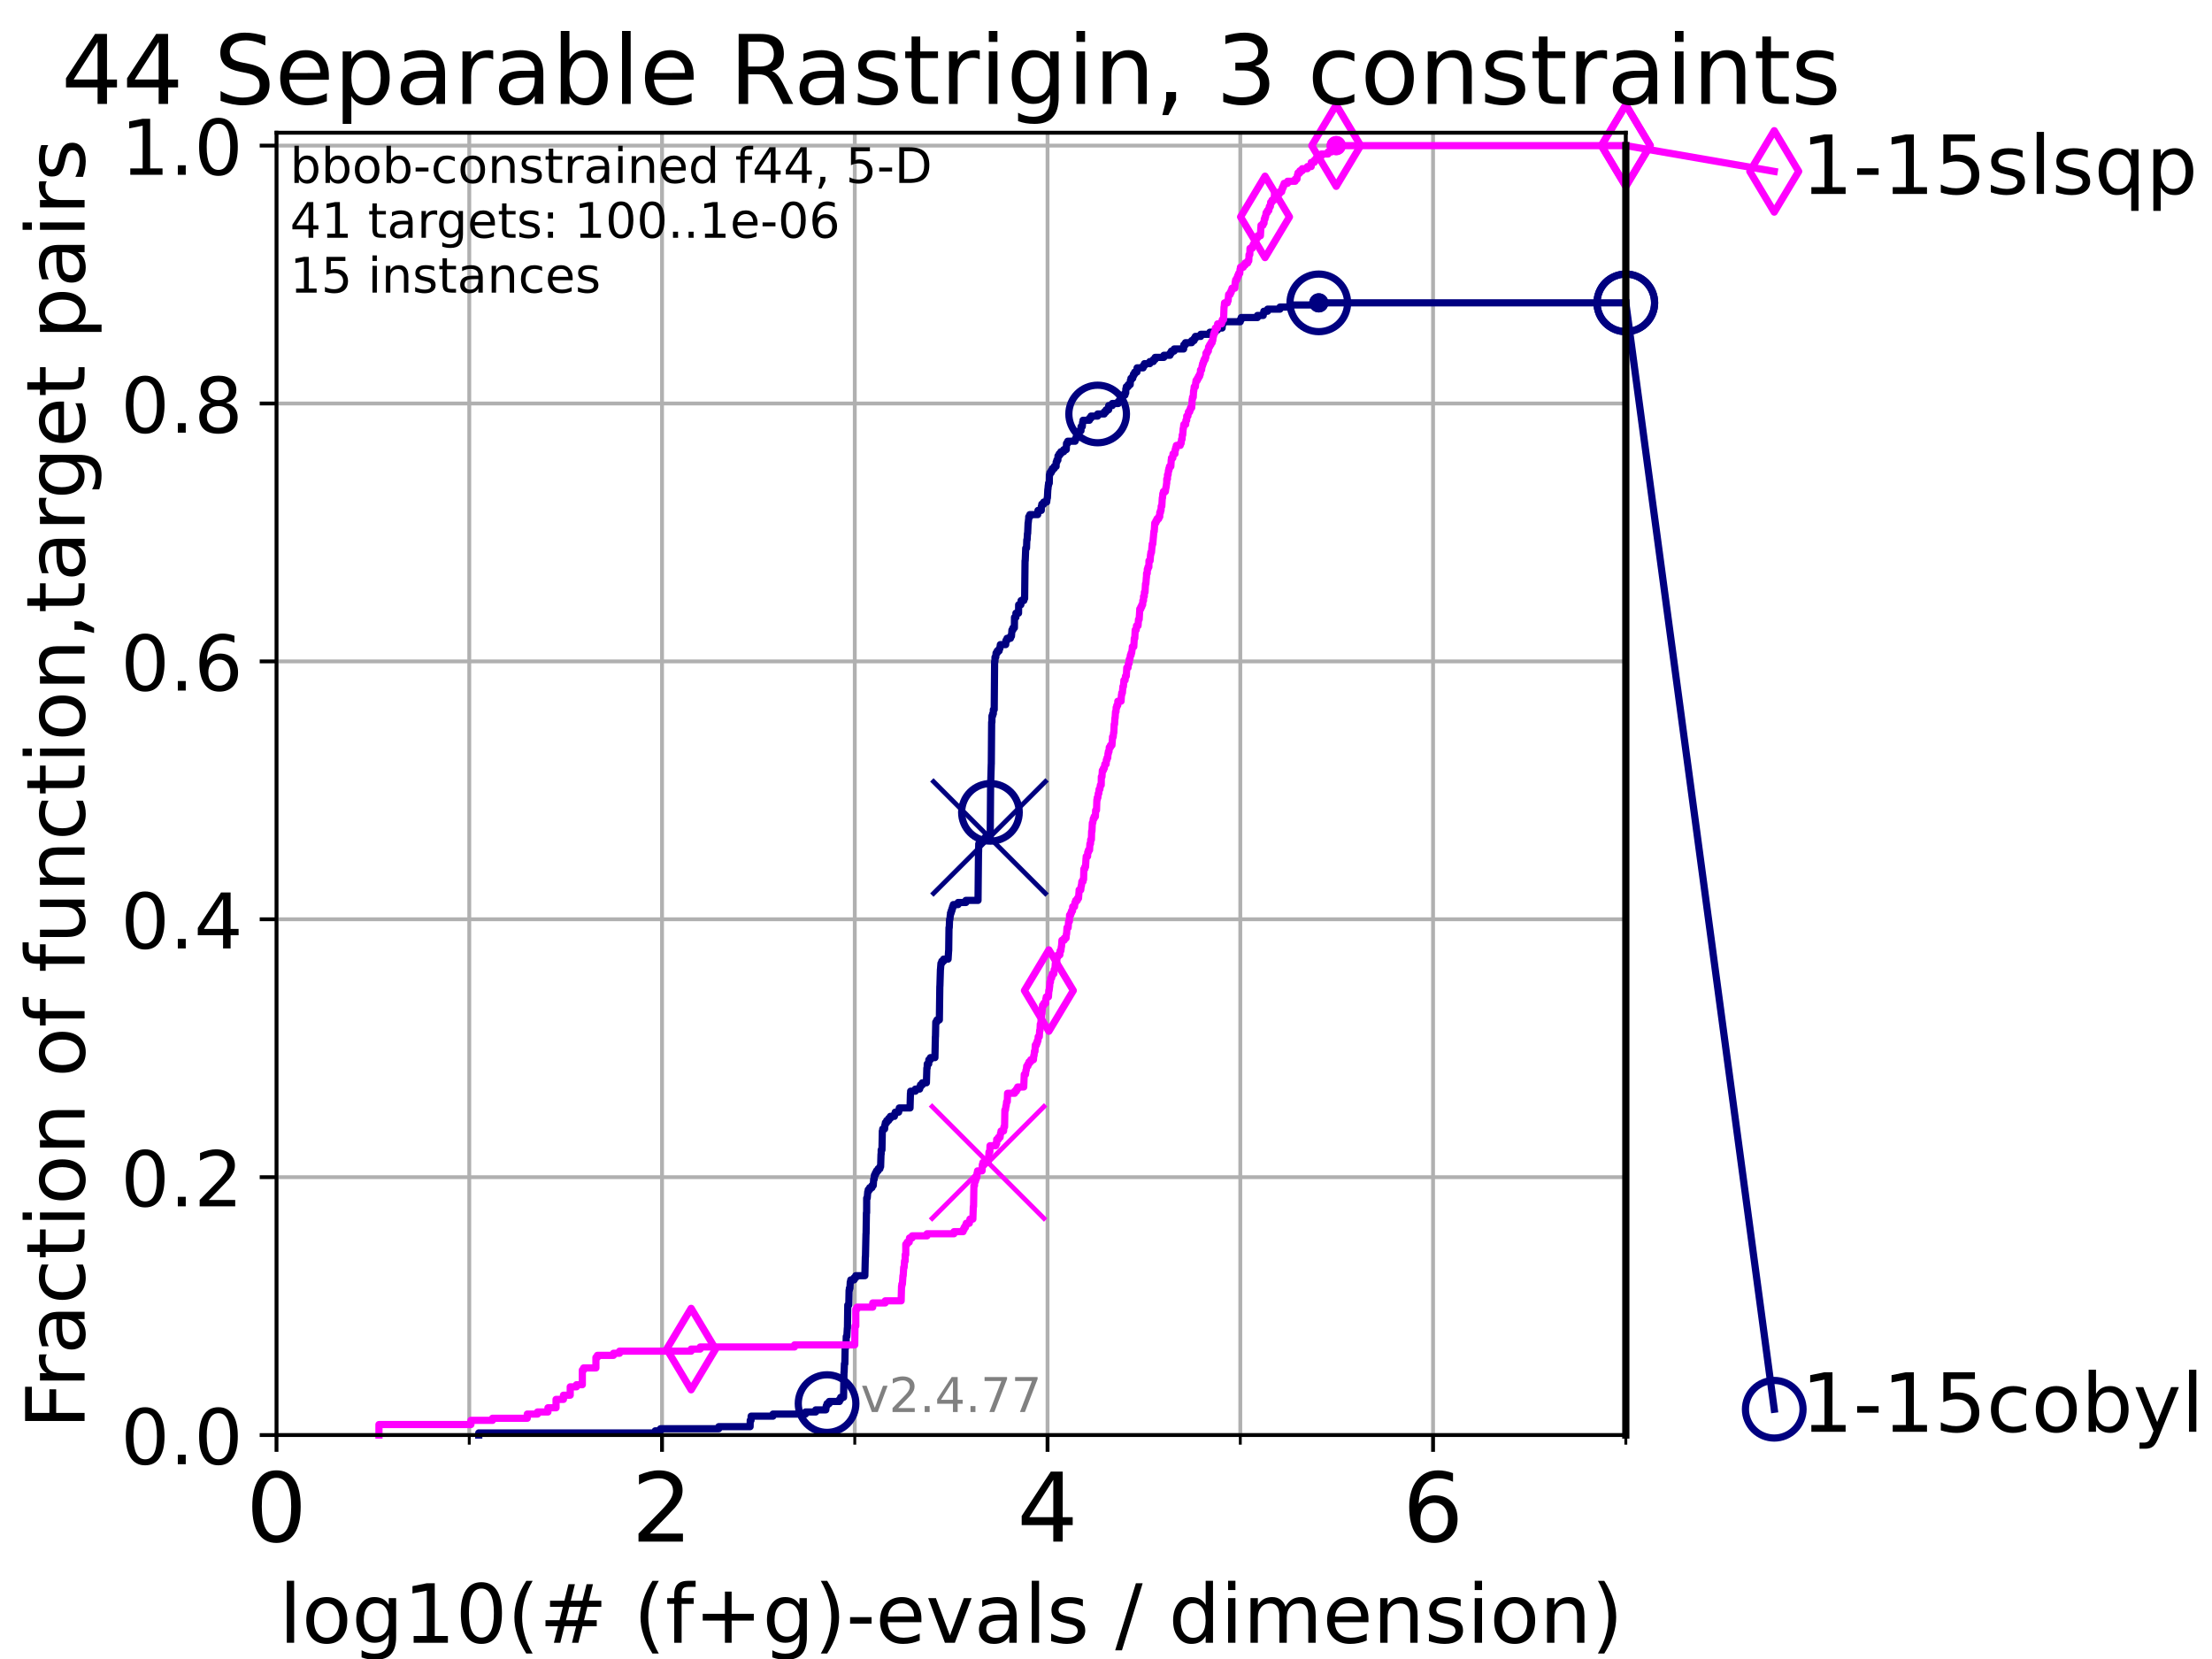 <?xml version="1.0" encoding="utf-8" standalone="no"?>
<!DOCTYPE svg PUBLIC "-//W3C//DTD SVG 1.1//EN"
  "http://www.w3.org/Graphics/SVG/1.1/DTD/svg11.dtd">
<!-- Created with matplotlib (https://matplotlib.org/) -->
<svg height="345.6pt" version="1.1" viewBox="0 0 460.8 345.6" width="460.8pt" xmlns="http://www.w3.org/2000/svg" xmlns:xlink="http://www.w3.org/1999/xlink">
 <defs>
  <style type="text/css">*{stroke-linecap:butt;stroke-linejoin:round;}</style>
 </defs>
 <g id="figure_1">
  <g id="patch_1">
   <path d="M 0 345.6 
L 460.8 345.6 
L 460.8 0 
L 0 0 
z
" style="fill:#ffffff;"/>
  </g>
  <g id="axes_1">
   <g id="patch_2">
    <path d="M 57.6 298.944 
L 338.688 298.944 
L 338.688 27.648 
L 57.6 27.648 
z
" style="fill:#ffffff;"/>
   </g>
   <g id="matplotlib.axis_1">
    <g id="xtick_1">
     <g id="line2d_1">
      <path clip-path="url(#p5d516640b0)" d="M 57.6 298.944 
L 57.6 27.648 
" style="fill:none;stroke:#b0b0b0;stroke-linecap:square;stroke-width:0.8;"/>
     </g>
     <g id="line2d_2">
      <defs>
       <path d="M 0 0 
L 0 3.5 
" id="m10353b1846" style="stroke:#000000;stroke-width:0.8;"/>
      </defs>
      <g>
       <use style="stroke:#000000;stroke-width:0.8;" x="57.6" xlink:href="#m10353b1846" y="298.944"/>
      </g>
     </g>
     <g id="text_1">
      <!-- 0 -->
      <g transform="translate(51.237 321.141)scale(0.2 -0.2)">
       <defs>
        <path d="M 31.781 66.406 
Q 24.172 66.406 20.328 58.906 
Q 16.5 51.422 16.5 36.375 
Q 16.5 21.391 20.328 13.891 
Q 24.172 6.391 31.781 6.391 
Q 39.453 6.391 43.281 13.891 
Q 47.125 21.391 47.125 36.375 
Q 47.125 51.422 43.281 58.906 
Q 39.453 66.406 31.781 66.406 
z
M 31.781 74.219 
Q 44.047 74.219 50.516 64.516 
Q 56.984 54.828 56.984 36.375 
Q 56.984 17.969 50.516 8.266 
Q 44.047 -1.422 31.781 -1.422 
Q 19.531 -1.422 13.062 8.266 
Q 6.594 17.969 6.594 36.375 
Q 6.594 54.828 13.062 64.516 
Q 19.531 74.219 31.781 74.219 
z
" id="DejaVuSans-48"/>
       </defs>
       <use xlink:href="#DejaVuSans-48"/>
      </g>
     </g>
    </g>
    <g id="xtick_2">
     <g id="line2d_3">
      <path clip-path="url(#p5d516640b0)" d="M 137.911 298.944 
L 137.911 27.648 
" style="fill:none;stroke:#b0b0b0;stroke-linecap:square;stroke-width:0.8;"/>
     </g>
     <g id="line2d_4">
      <g>
       <use style="stroke:#000000;stroke-width:0.8;" x="137.911" xlink:href="#m10353b1846" y="298.944"/>
      </g>
     </g>
     <g id="text_2">
      <!-- 2 -->
      <g transform="translate(131.548 321.141)scale(0.2 -0.2)">
       <defs>
        <path d="M 19.188 8.297 
L 53.609 8.297 
L 53.609 0 
L 7.328 0 
L 7.328 8.297 
Q 12.938 14.109 22.625 23.891 
Q 32.328 33.688 34.812 36.531 
Q 39.547 41.844 41.422 45.531 
Q 43.312 49.219 43.312 52.781 
Q 43.312 58.594 39.234 62.25 
Q 35.156 65.922 28.609 65.922 
Q 23.969 65.922 18.812 64.312 
Q 13.672 62.703 7.812 59.422 
L 7.812 69.391 
Q 13.766 71.781 18.938 73 
Q 24.125 74.219 28.422 74.219 
Q 39.75 74.219 46.484 68.547 
Q 53.219 62.891 53.219 53.422 
Q 53.219 48.922 51.531 44.891 
Q 49.859 40.875 45.406 35.406 
Q 44.188 33.984 37.641 27.219 
Q 31.109 20.453 19.188 8.297 
z
" id="DejaVuSans-50"/>
       </defs>
       <use xlink:href="#DejaVuSans-50"/>
      </g>
     </g>
    </g>
    <g id="xtick_3">
     <g id="line2d_5">
      <path clip-path="url(#p5d516640b0)" d="M 218.222 298.944 
L 218.222 27.648 
" style="fill:none;stroke:#b0b0b0;stroke-linecap:square;stroke-width:0.8;"/>
     </g>
     <g id="line2d_6">
      <g>
       <use style="stroke:#000000;stroke-width:0.8;" x="218.222" xlink:href="#m10353b1846" y="298.944"/>
      </g>
     </g>
     <g id="text_3">
      <!-- 4 -->
      <g transform="translate(211.859 321.141)scale(0.2 -0.2)">
       <defs>
        <path d="M 37.797 64.312 
L 12.891 25.391 
L 37.797 25.391 
z
M 35.203 72.906 
L 47.609 72.906 
L 47.609 25.391 
L 58.016 25.391 
L 58.016 17.188 
L 47.609 17.188 
L 47.609 0 
L 37.797 0 
L 37.797 17.188 
L 4.891 17.188 
L 4.891 26.703 
z
" id="DejaVuSans-52"/>
       </defs>
       <use xlink:href="#DejaVuSans-52"/>
      </g>
     </g>
    </g>
    <g id="xtick_4">
     <g id="line2d_7">
      <path clip-path="url(#p5d516640b0)" d="M 298.533 298.944 
L 298.533 27.648 
" style="fill:none;stroke:#b0b0b0;stroke-linecap:square;stroke-width:0.8;"/>
     </g>
     <g id="line2d_8">
      <g>
       <use style="stroke:#000000;stroke-width:0.8;" x="298.533" xlink:href="#m10353b1846" y="298.944"/>
      </g>
     </g>
     <g id="text_4">
      <!-- 6 -->
      <g transform="translate(292.17 321.141)scale(0.2 -0.2)">
       <defs>
        <path d="M 33.016 40.375 
Q 26.375 40.375 22.484 35.828 
Q 18.609 31.297 18.609 23.391 
Q 18.609 15.531 22.484 10.953 
Q 26.375 6.391 33.016 6.391 
Q 39.656 6.391 43.531 10.953 
Q 47.406 15.531 47.406 23.391 
Q 47.406 31.297 43.531 35.828 
Q 39.656 40.375 33.016 40.375 
z
M 52.594 71.297 
L 52.594 62.312 
Q 48.875 64.062 45.094 64.984 
Q 41.312 65.922 37.594 65.922 
Q 27.828 65.922 22.672 59.328 
Q 17.531 52.734 16.797 39.406 
Q 19.672 43.656 24.016 45.922 
Q 28.375 48.188 33.594 48.188 
Q 44.578 48.188 50.953 41.516 
Q 57.328 34.859 57.328 23.391 
Q 57.328 12.156 50.688 5.359 
Q 44.047 -1.422 33.016 -1.422 
Q 20.359 -1.422 13.672 8.266 
Q 6.984 17.969 6.984 36.375 
Q 6.984 53.656 15.188 63.938 
Q 23.391 74.219 37.203 74.219 
Q 40.922 74.219 44.703 73.484 
Q 48.484 72.75 52.594 71.297 
z
" id="DejaVuSans-54"/>
       </defs>
       <use xlink:href="#DejaVuSans-54"/>
      </g>
     </g>
    </g>
    <g id="xtick_5">
     <g id="line2d_9">
      <path clip-path="url(#p5d516640b0)" d="M 97.755 298.944 
L 97.755 27.648 
" style="fill:none;stroke:#b0b0b0;stroke-linecap:square;stroke-width:0.8;"/>
     </g>
     <g id="line2d_10">
      <defs>
       <path d="M 0 0 
L 0 2 
" id="m8769433287" style="stroke:#000000;stroke-width:0.6;"/>
      </defs>
      <g>
       <use style="stroke:#000000;stroke-width:0.6;" x="97.755" xlink:href="#m8769433287" y="298.944"/>
      </g>
     </g>
    </g>
    <g id="xtick_6">
     <g id="line2d_11">
      <path clip-path="url(#p5d516640b0)" d="M 178.066 298.944 
L 178.066 27.648 
" style="fill:none;stroke:#b0b0b0;stroke-linecap:square;stroke-width:0.8;"/>
     </g>
     <g id="line2d_12">
      <g>
       <use style="stroke:#000000;stroke-width:0.6;" x="178.066" xlink:href="#m8769433287" y="298.944"/>
      </g>
     </g>
    </g>
    <g id="xtick_7">
     <g id="line2d_13">
      <path clip-path="url(#p5d516640b0)" d="M 258.377 298.944 
L 258.377 27.648 
" style="fill:none;stroke:#b0b0b0;stroke-linecap:square;stroke-width:0.8;"/>
     </g>
     <g id="line2d_14">
      <g>
       <use style="stroke:#000000;stroke-width:0.6;" x="258.377" xlink:href="#m8769433287" y="298.944"/>
      </g>
     </g>
    </g>
    <g id="xtick_8">
     <g id="line2d_15">
      <path clip-path="url(#p5d516640b0)" d="M 338.688 298.944 
L 338.688 27.648 
" style="fill:none;stroke:#b0b0b0;stroke-linecap:square;stroke-width:0.8;"/>
     </g>
     <g id="line2d_16">
      <g>
       <use style="stroke:#000000;stroke-width:0.6;" x="338.688" xlink:href="#m8769433287" y="298.944"/>
      </g>
     </g>
    </g>
    <g id="text_5">
     <!-- log10(# (f+g)-evals / dimension) -->
     <g transform="translate(58.145 342.218)scale(0.17 -0.17)">
      <defs>
       <path d="M 9.422 75.984 
L 18.406 75.984 
L 18.406 0 
L 9.422 0 
z
" id="DejaVuSans-108"/>
       <path d="M 30.609 48.391 
Q 23.391 48.391 19.188 42.75 
Q 14.984 37.109 14.984 27.297 
Q 14.984 17.484 19.156 11.844 
Q 23.344 6.203 30.609 6.203 
Q 37.797 6.203 41.984 11.859 
Q 46.188 17.531 46.188 27.297 
Q 46.188 37.016 41.984 42.703 
Q 37.797 48.391 30.609 48.391 
z
M 30.609 56 
Q 42.328 56 49.016 48.375 
Q 55.719 40.766 55.719 27.297 
Q 55.719 13.875 49.016 6.219 
Q 42.328 -1.422 30.609 -1.422 
Q 18.844 -1.422 12.172 6.219 
Q 5.516 13.875 5.516 27.297 
Q 5.516 40.766 12.172 48.375 
Q 18.844 56 30.609 56 
z
" id="DejaVuSans-111"/>
       <path d="M 45.406 27.984 
Q 45.406 37.75 41.375 43.109 
Q 37.359 48.484 30.078 48.484 
Q 22.859 48.484 18.828 43.109 
Q 14.797 37.75 14.797 27.984 
Q 14.797 18.266 18.828 12.891 
Q 22.859 7.516 30.078 7.516 
Q 37.359 7.516 41.375 12.891 
Q 45.406 18.266 45.406 27.984 
z
M 54.391 6.781 
Q 54.391 -7.172 48.188 -13.984 
Q 42 -20.797 29.203 -20.797 
Q 24.469 -20.797 20.266 -20.094 
Q 16.062 -19.391 12.109 -17.922 
L 12.109 -9.188 
Q 16.062 -11.328 19.922 -12.344 
Q 23.781 -13.375 27.781 -13.375 
Q 36.625 -13.375 41.016 -8.766 
Q 45.406 -4.156 45.406 5.172 
L 45.406 9.625 
Q 42.625 4.781 38.281 2.391 
Q 33.938 0 27.875 0 
Q 17.828 0 11.672 7.656 
Q 5.516 15.328 5.516 27.984 
Q 5.516 40.672 11.672 48.328 
Q 17.828 56 27.875 56 
Q 33.938 56 38.281 53.609 
Q 42.625 51.219 45.406 46.391 
L 45.406 54.688 
L 54.391 54.688 
z
" id="DejaVuSans-103"/>
       <path d="M 12.406 8.297 
L 28.516 8.297 
L 28.516 63.922 
L 10.984 60.406 
L 10.984 69.391 
L 28.422 72.906 
L 38.281 72.906 
L 38.281 8.297 
L 54.391 8.297 
L 54.391 0 
L 12.406 0 
z
" id="DejaVuSans-49"/>
       <path d="M 31 75.875 
Q 24.469 64.656 21.281 53.656 
Q 18.109 42.672 18.109 31.391 
Q 18.109 20.125 21.312 9.062 
Q 24.516 -2 31 -13.188 
L 23.188 -13.188 
Q 15.875 -1.703 12.234 9.375 
Q 8.594 20.453 8.594 31.391 
Q 8.594 42.281 12.203 53.312 
Q 15.828 64.359 23.188 75.875 
z
" id="DejaVuSans-40"/>
       <path d="M 51.125 44 
L 36.922 44 
L 32.812 27.688 
L 47.125 27.688 
z
M 43.797 71.781 
L 38.719 51.516 
L 52.984 51.516 
L 58.109 71.781 
L 65.922 71.781 
L 60.891 51.516 
L 76.125 51.516 
L 76.125 44 
L 58.984 44 
L 54.984 27.688 
L 70.516 27.688 
L 70.516 20.219 
L 53.078 20.219 
L 48 0 
L 40.188 0 
L 45.219 20.219 
L 30.906 20.219 
L 25.875 0 
L 18.016 0 
L 23.094 20.219 
L 7.719 20.219 
L 7.719 27.688 
L 24.906 27.688 
L 29 44 
L 13.281 44 
L 13.281 51.516 
L 30.906 51.516 
L 35.891 71.781 
z
" id="DejaVuSans-35"/>
       <path id="DejaVuSans-32"/>
       <path d="M 37.109 75.984 
L 37.109 68.5 
L 28.516 68.5 
Q 23.688 68.5 21.797 66.547 
Q 19.922 64.594 19.922 59.516 
L 19.922 54.688 
L 34.719 54.688 
L 34.719 47.703 
L 19.922 47.703 
L 19.922 0 
L 10.891 0 
L 10.891 47.703 
L 2.297 47.703 
L 2.297 54.688 
L 10.891 54.688 
L 10.891 58.5 
Q 10.891 67.625 15.141 71.797 
Q 19.391 75.984 28.609 75.984 
z
" id="DejaVuSans-102"/>
       <path d="M 46 62.703 
L 46 35.5 
L 73.188 35.5 
L 73.188 27.203 
L 46 27.203 
L 46 0 
L 37.797 0 
L 37.797 27.203 
L 10.594 27.203 
L 10.594 35.5 
L 37.797 35.5 
L 37.797 62.703 
z
" id="DejaVuSans-43"/>
       <path d="M 8.016 75.875 
L 15.828 75.875 
Q 23.141 64.359 26.781 53.312 
Q 30.422 42.281 30.422 31.391 
Q 30.422 20.453 26.781 9.375 
Q 23.141 -1.703 15.828 -13.188 
L 8.016 -13.188 
Q 14.5 -2 17.703 9.062 
Q 20.906 20.125 20.906 31.391 
Q 20.906 42.672 17.703 53.656 
Q 14.5 64.656 8.016 75.875 
z
" id="DejaVuSans-41"/>
       <path d="M 4.891 31.391 
L 31.203 31.391 
L 31.203 23.391 
L 4.891 23.391 
z
" id="DejaVuSans-45"/>
       <path d="M 56.203 29.594 
L 56.203 25.203 
L 14.891 25.203 
Q 15.484 15.922 20.484 11.062 
Q 25.484 6.203 34.422 6.203 
Q 39.594 6.203 44.453 7.469 
Q 49.312 8.734 54.109 11.281 
L 54.109 2.781 
Q 49.266 0.734 44.188 -0.344 
Q 39.109 -1.422 33.891 -1.422 
Q 20.797 -1.422 13.156 6.188 
Q 5.516 13.812 5.516 26.812 
Q 5.516 40.234 12.766 48.109 
Q 20.016 56 32.328 56 
Q 43.359 56 49.781 48.891 
Q 56.203 41.797 56.203 29.594 
z
M 47.219 32.234 
Q 47.125 39.594 43.094 43.984 
Q 39.062 48.391 32.422 48.391 
Q 24.906 48.391 20.391 44.141 
Q 15.875 39.891 15.188 32.172 
z
" id="DejaVuSans-101"/>
       <path d="M 2.984 54.688 
L 12.5 54.688 
L 29.594 8.797 
L 46.688 54.688 
L 56.203 54.688 
L 35.688 0 
L 23.484 0 
z
" id="DejaVuSans-118"/>
       <path d="M 34.281 27.484 
Q 23.391 27.484 19.188 25 
Q 14.984 22.516 14.984 16.5 
Q 14.984 11.719 18.141 8.906 
Q 21.297 6.109 26.703 6.109 
Q 34.188 6.109 38.703 11.406 
Q 43.219 16.703 43.219 25.484 
L 43.219 27.484 
z
M 52.203 31.203 
L 52.203 0 
L 43.219 0 
L 43.219 8.297 
Q 40.141 3.328 35.547 0.953 
Q 30.953 -1.422 24.312 -1.422 
Q 15.922 -1.422 10.953 3.297 
Q 6 8.016 6 15.922 
Q 6 25.141 12.172 29.828 
Q 18.359 34.516 30.609 34.516 
L 43.219 34.516 
L 43.219 35.406 
Q 43.219 41.609 39.141 45 
Q 35.062 48.391 27.688 48.391 
Q 23 48.391 18.547 47.266 
Q 14.109 46.141 10.016 43.891 
L 10.016 52.203 
Q 14.938 54.109 19.578 55.047 
Q 24.219 56 28.609 56 
Q 40.484 56 46.344 49.844 
Q 52.203 43.703 52.203 31.203 
z
" id="DejaVuSans-97"/>
       <path d="M 44.281 53.078 
L 44.281 44.578 
Q 40.484 46.531 36.375 47.5 
Q 32.281 48.484 27.875 48.484 
Q 21.188 48.484 17.844 46.438 
Q 14.5 44.391 14.5 40.281 
Q 14.5 37.156 16.891 35.375 
Q 19.281 33.594 26.516 31.984 
L 29.594 31.297 
Q 39.156 29.25 43.188 25.516 
Q 47.219 21.781 47.219 15.094 
Q 47.219 7.469 41.188 3.016 
Q 35.156 -1.422 24.609 -1.422 
Q 20.219 -1.422 15.453 -0.562 
Q 10.688 0.297 5.422 2 
L 5.422 11.281 
Q 10.406 8.688 15.234 7.391 
Q 20.062 6.109 24.812 6.109 
Q 31.156 6.109 34.562 8.281 
Q 37.984 10.453 37.984 14.406 
Q 37.984 18.062 35.516 20.016 
Q 33.062 21.969 24.703 23.781 
L 21.578 24.516 
Q 13.234 26.266 9.516 29.906 
Q 5.812 33.547 5.812 39.891 
Q 5.812 47.609 11.281 51.797 
Q 16.75 56 26.812 56 
Q 31.781 56 36.172 55.266 
Q 40.578 54.547 44.281 53.078 
z
" id="DejaVuSans-115"/>
       <path d="M 25.391 72.906 
L 33.688 72.906 
L 8.297 -9.281 
L 0 -9.281 
z
" id="DejaVuSans-47"/>
       <path d="M 45.406 46.391 
L 45.406 75.984 
L 54.391 75.984 
L 54.391 0 
L 45.406 0 
L 45.406 8.203 
Q 42.578 3.328 38.25 0.953 
Q 33.938 -1.422 27.875 -1.422 
Q 17.969 -1.422 11.734 6.484 
Q 5.516 14.406 5.516 27.297 
Q 5.516 40.188 11.734 48.094 
Q 17.969 56 27.875 56 
Q 33.938 56 38.25 53.625 
Q 42.578 51.266 45.406 46.391 
z
M 14.797 27.297 
Q 14.797 17.391 18.875 11.75 
Q 22.953 6.109 30.078 6.109 
Q 37.203 6.109 41.297 11.75 
Q 45.406 17.391 45.406 27.297 
Q 45.406 37.203 41.297 42.844 
Q 37.203 48.484 30.078 48.484 
Q 22.953 48.484 18.875 42.844 
Q 14.797 37.203 14.797 27.297 
z
" id="DejaVuSans-100"/>
       <path d="M 9.422 54.688 
L 18.406 54.688 
L 18.406 0 
L 9.422 0 
z
M 9.422 75.984 
L 18.406 75.984 
L 18.406 64.594 
L 9.422 64.594 
z
" id="DejaVuSans-105"/>
       <path d="M 52 44.188 
Q 55.375 50.25 60.062 53.125 
Q 64.75 56 71.094 56 
Q 79.641 56 84.281 50.016 
Q 88.922 44.047 88.922 33.016 
L 88.922 0 
L 79.891 0 
L 79.891 32.719 
Q 79.891 40.578 77.094 44.375 
Q 74.312 48.188 68.609 48.188 
Q 61.625 48.188 57.562 43.547 
Q 53.516 38.922 53.516 30.906 
L 53.516 0 
L 44.484 0 
L 44.484 32.719 
Q 44.484 40.625 41.703 44.406 
Q 38.922 48.188 33.109 48.188 
Q 26.219 48.188 22.156 43.531 
Q 18.109 38.875 18.109 30.906 
L 18.109 0 
L 9.078 0 
L 9.078 54.688 
L 18.109 54.688 
L 18.109 46.188 
Q 21.188 51.219 25.484 53.609 
Q 29.781 56 35.688 56 
Q 41.656 56 45.828 52.969 
Q 50 49.953 52 44.188 
z
" id="DejaVuSans-109"/>
       <path d="M 54.891 33.016 
L 54.891 0 
L 45.906 0 
L 45.906 32.719 
Q 45.906 40.484 42.875 44.328 
Q 39.844 48.188 33.797 48.188 
Q 26.516 48.188 22.312 43.547 
Q 18.109 38.922 18.109 30.906 
L 18.109 0 
L 9.078 0 
L 9.078 54.688 
L 18.109 54.688 
L 18.109 46.188 
Q 21.344 51.125 25.703 53.562 
Q 30.078 56 35.797 56 
Q 45.219 56 50.047 50.172 
Q 54.891 44.344 54.891 33.016 
z
" id="DejaVuSans-110"/>
      </defs>
      <use xlink:href="#DejaVuSans-108"/>
      <use x="27.783" xlink:href="#DejaVuSans-111"/>
      <use x="88.965" xlink:href="#DejaVuSans-103"/>
      <use x="152.441" xlink:href="#DejaVuSans-49"/>
      <use x="216.064" xlink:href="#DejaVuSans-48"/>
      <use x="279.688" xlink:href="#DejaVuSans-40"/>
      <use x="318.701" xlink:href="#DejaVuSans-35"/>
      <use x="402.49" xlink:href="#DejaVuSans-32"/>
      <use x="434.277" xlink:href="#DejaVuSans-40"/>
      <use x="473.291" xlink:href="#DejaVuSans-102"/>
      <use x="508.496" xlink:href="#DejaVuSans-43"/>
      <use x="592.285" xlink:href="#DejaVuSans-103"/>
      <use x="655.762" xlink:href="#DejaVuSans-41"/>
      <use x="694.775" xlink:href="#DejaVuSans-45"/>
      <use x="730.859" xlink:href="#DejaVuSans-101"/>
      <use x="792.383" xlink:href="#DejaVuSans-118"/>
      <use x="851.562" xlink:href="#DejaVuSans-97"/>
      <use x="912.842" xlink:href="#DejaVuSans-108"/>
      <use x="940.625" xlink:href="#DejaVuSans-115"/>
      <use x="992.725" xlink:href="#DejaVuSans-32"/>
      <use x="1024.512" xlink:href="#DejaVuSans-47"/>
      <use x="1058.203" xlink:href="#DejaVuSans-32"/>
      <use x="1089.99" xlink:href="#DejaVuSans-100"/>
      <use x="1153.467" xlink:href="#DejaVuSans-105"/>
      <use x="1181.25" xlink:href="#DejaVuSans-109"/>
      <use x="1278.662" xlink:href="#DejaVuSans-101"/>
      <use x="1340.186" xlink:href="#DejaVuSans-110"/>
      <use x="1403.564" xlink:href="#DejaVuSans-115"/>
      <use x="1455.664" xlink:href="#DejaVuSans-105"/>
      <use x="1483.447" xlink:href="#DejaVuSans-111"/>
      <use x="1544.629" xlink:href="#DejaVuSans-110"/>
      <use x="1608.008" xlink:href="#DejaVuSans-41"/>
     </g>
    </g>
   </g>
   <g id="matplotlib.axis_2">
    <g id="ytick_1">
     <g id="line2d_17">
      <path clip-path="url(#p5d516640b0)" d="M 57.6 298.944 
L 338.688 298.944 
" style="fill:none;stroke:#b0b0b0;stroke-linecap:square;stroke-width:0.8;"/>
     </g>
     <g id="line2d_18">
      <defs>
       <path d="M 0 0 
L -3.5 0 
" id="mced393f9c9" style="stroke:#000000;stroke-width:0.8;"/>
      </defs>
      <g>
       <use style="stroke:#000000;stroke-width:0.8;" x="57.6" xlink:href="#mced393f9c9" y="298.944"/>
      </g>
     </g>
     <g id="text_6">
      <!-- 0.0 -->
      <g transform="translate(25.155 305.023)scale(0.16 -0.16)">
       <defs>
        <path d="M 10.688 12.406 
L 21 12.406 
L 21 0 
L 10.688 0 
z
" id="DejaVuSans-46"/>
       </defs>
       <use xlink:href="#DejaVuSans-48"/>
       <use x="63.623" xlink:href="#DejaVuSans-46"/>
       <use x="95.41" xlink:href="#DejaVuSans-48"/>
      </g>
     </g>
    </g>
    <g id="ytick_2">
     <g id="line2d_19">
      <path clip-path="url(#p5d516640b0)" d="M 57.6 245.222 
L 338.688 245.222 
" style="fill:none;stroke:#b0b0b0;stroke-linecap:square;stroke-width:0.8;"/>
     </g>
     <g id="line2d_20">
      <g>
       <use style="stroke:#000000;stroke-width:0.8;" x="57.6" xlink:href="#mced393f9c9" y="245.222"/>
      </g>
     </g>
     <g id="text_7">
      <!-- 0.2 -->
      <g transform="translate(25.155 251.301)scale(0.16 -0.16)">
       <use xlink:href="#DejaVuSans-48"/>
       <use x="63.623" xlink:href="#DejaVuSans-46"/>
       <use x="95.41" xlink:href="#DejaVuSans-50"/>
      </g>
     </g>
    </g>
    <g id="ytick_3">
     <g id="line2d_21">
      <path clip-path="url(#p5d516640b0)" d="M 57.6 191.5 
L 338.688 191.5 
" style="fill:none;stroke:#b0b0b0;stroke-linecap:square;stroke-width:0.8;"/>
     </g>
     <g id="line2d_22">
      <g>
       <use style="stroke:#000000;stroke-width:0.8;" x="57.6" xlink:href="#mced393f9c9" y="191.5"/>
      </g>
     </g>
     <g id="text_8">
      <!-- 0.4 -->
      <g transform="translate(25.155 197.579)scale(0.16 -0.16)">
       <use xlink:href="#DejaVuSans-48"/>
       <use x="63.623" xlink:href="#DejaVuSans-46"/>
       <use x="95.41" xlink:href="#DejaVuSans-52"/>
      </g>
     </g>
    </g>
    <g id="ytick_4">
     <g id="line2d_23">
      <path clip-path="url(#p5d516640b0)" d="M 57.6 137.778 
L 338.688 137.778 
" style="fill:none;stroke:#b0b0b0;stroke-linecap:square;stroke-width:0.8;"/>
     </g>
     <g id="line2d_24">
      <g>
       <use style="stroke:#000000;stroke-width:0.8;" x="57.6" xlink:href="#mced393f9c9" y="137.778"/>
      </g>
     </g>
     <g id="text_9">
      <!-- 0.6 -->
      <g transform="translate(25.155 143.857)scale(0.16 -0.16)">
       <use xlink:href="#DejaVuSans-48"/>
       <use x="63.623" xlink:href="#DejaVuSans-46"/>
       <use x="95.41" xlink:href="#DejaVuSans-54"/>
      </g>
     </g>
    </g>
    <g id="ytick_5">
     <g id="line2d_25">
      <path clip-path="url(#p5d516640b0)" d="M 57.6 84.056 
L 338.688 84.056 
" style="fill:none;stroke:#b0b0b0;stroke-linecap:square;stroke-width:0.8;"/>
     </g>
     <g id="line2d_26">
      <g>
       <use style="stroke:#000000;stroke-width:0.8;" x="57.6" xlink:href="#mced393f9c9" y="84.056"/>
      </g>
     </g>
     <g id="text_10">
      <!-- 0.8 -->
      <g transform="translate(25.155 90.135)scale(0.16 -0.16)">
       <defs>
        <path d="M 31.781 34.625 
Q 24.75 34.625 20.719 30.859 
Q 16.703 27.094 16.703 20.516 
Q 16.703 13.922 20.719 10.156 
Q 24.75 6.391 31.781 6.391 
Q 38.812 6.391 42.859 10.172 
Q 46.922 13.969 46.922 20.516 
Q 46.922 27.094 42.891 30.859 
Q 38.875 34.625 31.781 34.625 
z
M 21.922 38.812 
Q 15.578 40.375 12.031 44.719 
Q 8.5 49.078 8.5 55.328 
Q 8.5 64.062 14.719 69.141 
Q 20.953 74.219 31.781 74.219 
Q 42.672 74.219 48.875 69.141 
Q 55.078 64.062 55.078 55.328 
Q 55.078 49.078 51.531 44.719 
Q 48 40.375 41.703 38.812 
Q 48.828 37.156 52.797 32.312 
Q 56.781 27.484 56.781 20.516 
Q 56.781 9.906 50.312 4.234 
Q 43.844 -1.422 31.781 -1.422 
Q 19.734 -1.422 13.25 4.234 
Q 6.781 9.906 6.781 20.516 
Q 6.781 27.484 10.781 32.312 
Q 14.797 37.156 21.922 38.812 
z
M 18.312 54.391 
Q 18.312 48.734 21.844 45.562 
Q 25.391 42.391 31.781 42.391 
Q 38.141 42.391 41.719 45.562 
Q 45.312 48.734 45.312 54.391 
Q 45.312 60.062 41.719 63.234 
Q 38.141 66.406 31.781 66.406 
Q 25.391 66.406 21.844 63.234 
Q 18.312 60.062 18.312 54.391 
z
" id="DejaVuSans-56"/>
       </defs>
       <use xlink:href="#DejaVuSans-48"/>
       <use x="63.623" xlink:href="#DejaVuSans-46"/>
       <use x="95.41" xlink:href="#DejaVuSans-56"/>
      </g>
     </g>
    </g>
    <g id="ytick_6">
     <g id="line2d_27">
      <path clip-path="url(#p5d516640b0)" d="M 57.6 30.334 
L 338.688 30.334 
" style="fill:none;stroke:#b0b0b0;stroke-linecap:square;stroke-width:0.8;"/>
     </g>
     <g id="line2d_28">
      <g>
       <use style="stroke:#000000;stroke-width:0.8;" x="57.6" xlink:href="#mced393f9c9" y="30.334"/>
      </g>
     </g>
     <g id="text_11">
      <!-- 1.0 -->
      <g transform="translate(25.155 36.413)scale(0.16 -0.16)">
       <use xlink:href="#DejaVuSans-49"/>
       <use x="63.623" xlink:href="#DejaVuSans-46"/>
       <use x="95.41" xlink:href="#DejaVuSans-48"/>
      </g>
     </g>
    </g>
    <g id="text_12">
     <!-- Fraction of function,target pairs -->
     <g transform="translate(17.62 297.681)rotate(-90)scale(0.17 -0.17)">
      <defs>
       <path d="M 9.812 72.906 
L 51.703 72.906 
L 51.703 64.594 
L 19.672 64.594 
L 19.672 43.109 
L 48.578 43.109 
L 48.578 34.812 
L 19.672 34.812 
L 19.672 0 
L 9.812 0 
z
" id="DejaVuSans-70"/>
       <path d="M 41.109 46.297 
Q 39.594 47.172 37.812 47.578 
Q 36.031 48 33.891 48 
Q 26.266 48 22.188 43.047 
Q 18.109 38.094 18.109 28.812 
L 18.109 0 
L 9.078 0 
L 9.078 54.688 
L 18.109 54.688 
L 18.109 46.188 
Q 20.953 51.172 25.484 53.578 
Q 30.031 56 36.531 56 
Q 37.453 56 38.578 55.875 
Q 39.703 55.766 41.062 55.516 
z
" id="DejaVuSans-114"/>
       <path d="M 48.781 52.594 
L 48.781 44.188 
Q 44.969 46.297 41.141 47.344 
Q 37.312 48.391 33.406 48.391 
Q 24.656 48.391 19.812 42.844 
Q 14.984 37.312 14.984 27.297 
Q 14.984 17.281 19.812 11.734 
Q 24.656 6.203 33.406 6.203 
Q 37.312 6.203 41.141 7.25 
Q 44.969 8.297 48.781 10.406 
L 48.781 2.094 
Q 45.016 0.344 40.984 -0.531 
Q 36.969 -1.422 32.422 -1.422 
Q 20.062 -1.422 12.781 6.344 
Q 5.516 14.109 5.516 27.297 
Q 5.516 40.672 12.859 48.328 
Q 20.219 56 33.016 56 
Q 37.156 56 41.109 55.141 
Q 45.062 54.297 48.781 52.594 
z
" id="DejaVuSans-99"/>
       <path d="M 18.312 70.219 
L 18.312 54.688 
L 36.812 54.688 
L 36.812 47.703 
L 18.312 47.703 
L 18.312 18.016 
Q 18.312 11.328 20.141 9.422 
Q 21.969 7.516 27.594 7.516 
L 36.812 7.516 
L 36.812 0 
L 27.594 0 
Q 17.188 0 13.234 3.875 
Q 9.281 7.766 9.281 18.016 
L 9.281 47.703 
L 2.688 47.703 
L 2.688 54.688 
L 9.281 54.688 
L 9.281 70.219 
z
" id="DejaVuSans-116"/>
       <path d="M 8.5 21.578 
L 8.5 54.688 
L 17.484 54.688 
L 17.484 21.922 
Q 17.484 14.156 20.5 10.266 
Q 23.531 6.391 29.594 6.391 
Q 36.859 6.391 41.078 11.031 
Q 45.312 15.672 45.312 23.688 
L 45.312 54.688 
L 54.297 54.688 
L 54.297 0 
L 45.312 0 
L 45.312 8.406 
Q 42.047 3.422 37.719 1 
Q 33.406 -1.422 27.688 -1.422 
Q 18.266 -1.422 13.375 4.438 
Q 8.5 10.297 8.5 21.578 
z
M 31.109 56 
z
" id="DejaVuSans-117"/>
       <path d="M 11.719 12.406 
L 22.016 12.406 
L 22.016 4 
L 14.016 -11.625 
L 7.719 -11.625 
L 11.719 4 
z
" id="DejaVuSans-44"/>
       <path d="M 18.109 8.203 
L 18.109 -20.797 
L 9.078 -20.797 
L 9.078 54.688 
L 18.109 54.688 
L 18.109 46.391 
Q 20.953 51.266 25.266 53.625 
Q 29.594 56 35.594 56 
Q 45.562 56 51.781 48.094 
Q 58.016 40.188 58.016 27.297 
Q 58.016 14.406 51.781 6.484 
Q 45.562 -1.422 35.594 -1.422 
Q 29.594 -1.422 25.266 0.953 
Q 20.953 3.328 18.109 8.203 
z
M 48.688 27.297 
Q 48.688 37.203 44.609 42.844 
Q 40.531 48.484 33.406 48.484 
Q 26.266 48.484 22.188 42.844 
Q 18.109 37.203 18.109 27.297 
Q 18.109 17.391 22.188 11.75 
Q 26.266 6.109 33.406 6.109 
Q 40.531 6.109 44.609 11.75 
Q 48.688 17.391 48.688 27.297 
z
" id="DejaVuSans-112"/>
      </defs>
      <use xlink:href="#DejaVuSans-70"/>
      <use x="50.27" xlink:href="#DejaVuSans-114"/>
      <use x="91.383" xlink:href="#DejaVuSans-97"/>
      <use x="152.662" xlink:href="#DejaVuSans-99"/>
      <use x="207.643" xlink:href="#DejaVuSans-116"/>
      <use x="246.852" xlink:href="#DejaVuSans-105"/>
      <use x="274.635" xlink:href="#DejaVuSans-111"/>
      <use x="335.816" xlink:href="#DejaVuSans-110"/>
      <use x="399.195" xlink:href="#DejaVuSans-32"/>
      <use x="430.982" xlink:href="#DejaVuSans-111"/>
      <use x="492.164" xlink:href="#DejaVuSans-102"/>
      <use x="527.369" xlink:href="#DejaVuSans-32"/>
      <use x="559.156" xlink:href="#DejaVuSans-102"/>
      <use x="594.361" xlink:href="#DejaVuSans-117"/>
      <use x="657.74" xlink:href="#DejaVuSans-110"/>
      <use x="721.119" xlink:href="#DejaVuSans-99"/>
      <use x="776.1" xlink:href="#DejaVuSans-116"/>
      <use x="815.309" xlink:href="#DejaVuSans-105"/>
      <use x="843.092" xlink:href="#DejaVuSans-111"/>
      <use x="904.273" xlink:href="#DejaVuSans-110"/>
      <use x="967.652" xlink:href="#DejaVuSans-44"/>
      <use x="999.439" xlink:href="#DejaVuSans-116"/>
      <use x="1038.648" xlink:href="#DejaVuSans-97"/>
      <use x="1099.928" xlink:href="#DejaVuSans-114"/>
      <use x="1139.291" xlink:href="#DejaVuSans-103"/>
      <use x="1202.768" xlink:href="#DejaVuSans-101"/>
      <use x="1264.291" xlink:href="#DejaVuSans-116"/>
      <use x="1303.5" xlink:href="#DejaVuSans-32"/>
      <use x="1335.287" xlink:href="#DejaVuSans-112"/>
      <use x="1398.764" xlink:href="#DejaVuSans-97"/>
      <use x="1460.043" xlink:href="#DejaVuSans-105"/>
      <use x="1487.826" xlink:href="#DejaVuSans-114"/>
      <use x="1528.939" xlink:href="#DejaVuSans-115"/>
     </g>
    </g>
   </g>
   <g id="line2d_29">
    <defs>
     <path d="M 0 1.5 
C 0.398 1.5 0.779 1.342 1.061 1.061 
C 1.342 0.779 1.5 0.398 1.5 0 
C 1.5 -0.398 1.342 -0.779 1.061 -1.061 
C 0.779 -1.342 0.398 -1.5 0 -1.5 
C -0.398 -1.5 -0.779 -1.342 -1.061 -1.061 
C -1.342 -0.779 -1.5 -0.398 -1.5 0 
C -1.5 0.398 -1.342 0.779 -1.061 1.061 
C -0.779 1.342 -0.398 1.5 0 1.5 
z
" id="mbd4561f74e" style="stroke:#000080;"/>
    </defs>
    <g>
     <use style="fill:#000080;stroke:#000080;" x="274.728" xlink:href="#mbd4561f74e" y="63.091"/>
     <use style="fill:#000080;stroke:#000080;" x="274.728" xlink:href="#mbd4561f74e" y="63.091"/>
    </g>
   </g>
   <g id="line2d_30">
    <path d="M 99.732 298.944 
L 99.732 298.507 
L 136.495 298.507 
L 136.495 298.07 
L 137.594 298.07 
L 137.594 297.634 
L 149.735 297.634 
L 149.735 297.197 
L 156.261 297.197 
L 156.285 295.887 
L 156.455 295.887 
L 156.479 295.013 
L 161.026 295.013 
L 161.026 294.576 
L 167.798 294.576 
L 167.798 294.14 
L 169.931 294.14 
L 169.931 293.703 
L 172.03 293.703 
L 172.128 292.829 
L 172.294 292.829 
L 172.294 292.393 
L 172.735 292.393 
L 172.735 291.956 
L 174.876 291.956 
L 174.876 291.519 
L 175.133 291.519 
L 175.133 291.082 
L 175.726 291.082 
L 175.821 285.841 
L 175.845 285.841 
L 175.908 284.094 
L 175.995 284.094 
L 176.065 280.6 
L 176.237 280.6 
L 176.291 278.416 
L 176.41 278.416 
L 176.513 276.669 
L 176.54 276.669 
L 176.608 271.865 
L 176.819 271.865 
L 176.879 268.807 
L 176.939 268.807 
L 176.939 268.371 
L 177.058 268.371 
L 177.124 267.06 
L 177.227 267.06 
L 177.227 266.623 
L 177.926 266.623 
L 177.926 266.187 
L 178.264 266.187 
L 178.264 265.75 
L 180.167 265.75 
L 180.262 261.819 
L 180.29 261.819 
L 180.4 257.015 
L 180.419 257.015 
L 180.488 252.647 
L 180.534 252.647 
L 180.546 249.59 
L 180.658 249.59 
L 180.766 248.279 
L 180.867 248.279 
L 180.867 247.843 
L 181.179 247.843 
L 181.179 247.406 
L 181.645 247.406 
L 181.645 246.969 
L 181.91 246.969 
L 182.002 245.659 
L 182.111 245.659 
L 182.158 244.785 
L 182.358 244.785 
L 182.358 244.348 
L 182.585 244.348 
L 182.585 243.912 
L 182.921 243.912 
L 182.921 243.475 
L 183.297 243.475 
L 183.297 243.038 
L 183.449 243.038 
L 183.531 240.418 
L 183.567 240.418 
L 183.567 239.544 
L 183.729 239.544 
L 183.804 235.613 
L 183.889 235.613 
L 183.889 235.176 
L 184.279 235.176 
L 184.343 234.303 
L 184.435 234.303 
L 184.435 233.866 
L 184.718 233.866 
L 184.718 233.429 
L 185.119 233.429 
L 185.119 232.993 
L 185.478 232.993 
L 185.478 232.556 
L 186.319 232.556 
L 186.319 232.119 
L 186.488 232.119 
L 186.488 231.682 
L 187.205 231.682 
L 187.205 231.246 
L 187.332 231.246 
L 187.332 230.809 
L 189.576 230.809 
L 189.663 227.751 
L 189.702 227.751 
L 189.702 227.315 
L 190.687 227.315 
L 190.687 226.878 
L 191.577 226.878 
L 191.577 226.441 
L 191.75 226.441 
L 191.75 226.004 
L 192.14 226.004 
L 192.14 225.568 
L 192.987 225.568 
L 193.082 222.51 
L 193.141 222.51 
L 193.164 221.637 
L 193.464 221.637 
L 193.496 220.763 
L 193.813 220.763 
L 193.813 220.326 
L 194.761 220.326 
L 194.857 215.959 
L 194.875 215.959 
L 194.939 212.901 
L 195.184 212.901 
L 195.184 212.465 
L 195.686 212.465 
L 195.783 205.476 
L 195.798 205.476 
L 195.906 201.982 
L 195.918 201.982 
L 196.018 200.672 
L 196.194 200.672 
L 196.194 200.235 
L 196.575 200.235 
L 196.575 199.799 
L 197.503 199.799 
L 197.612 198.052 
L 197.628 198.052 
L 197.693 193.247 
L 197.745 193.247 
L 197.815 191.5 
L 197.887 191.5 
L 197.963 190.627 
L 198.005 190.627 
L 198.005 190.19 
L 198.145 190.19 
L 198.145 189.753 
L 198.296 189.753 
L 198.296 189.316 
L 198.429 189.316 
L 198.429 188.879 
L 198.587 188.879 
L 198.587 188.443 
L 199.583 188.443 
L 199.583 188.006 
L 201.214 188.006 
L 201.214 187.569 
L 203.74 187.569 
L 203.841 177.524 
L 203.855 177.524 
L 203.89 175.777 
L 204.361 175.777 
L 204.361 175.34 
L 204.828 175.34 
L 204.828 174.903 
L 205.183 174.903 
L 205.183 174.466 
L 206.278 174.466 
L 206.369 162.674 
L 206.396 162.674 
L 206.498 159.179 
L 206.508 159.179 
L 206.579 150.444 
L 206.634 150.444 
L 206.644 149.134 
L 206.781 149.134 
L 206.781 148.697 
L 206.928 148.697 
L 206.932 147.824 
L 207.112 147.824 
L 207.197 137.778 
L 207.267 137.778 
L 207.278 136.905 
L 207.442 136.905 
L 207.497 136.031 
L 207.742 136.031 
L 207.742 135.594 
L 208.135 135.594 
L 208.135 135.157 
L 208.279 135.157 
L 208.388 134.284 
L 209.51 134.284 
L 209.555 133.41 
L 209.781 133.41 
L 209.781 132.974 
L 210.492 132.974 
L 210.492 132.537 
L 210.705 132.537 
L 210.808 131.227 
L 211.019 131.227 
L 211.019 130.79 
L 211.315 130.79 
L 211.339 128.606 
L 211.626 128.606 
L 211.636 127.732 
L 212.181 127.732 
L 212.203 125.985 
L 212.66 125.985 
L 212.709 125.112 
L 213.282 125.112 
L 213.282 124.675 
L 213.449 124.675 
L 213.537 116.813 
L 213.571 116.813 
L 213.677 114.193 
L 213.842 114.193 
L 213.903 112.446 
L 213.968 112.446 
L 214.037 111.135 
L 214.079 111.135 
L 214.171 108.952 
L 214.191 108.952 
L 214.289 108.078 
L 214.305 108.078 
L 214.305 107.641 
L 214.531 107.641 
L 214.531 107.205 
L 216.174 107.205 
L 216.232 106.331 
L 216.917 106.331 
L 216.933 105.458 
L 217.029 105.458 
L 217.029 105.021 
L 217.425 105.021 
L 217.425 104.584 
L 218.043 104.584 
L 218.15 103.71 
L 218.19 103.71 
L 218.282 101.963 
L 218.301 101.963 
L 218.381 101.09 
L 218.434 101.09 
L 218.434 100.653 
L 218.582 100.653 
L 218.612 98.906 
L 218.707 98.906 
L 218.707 98.469 
L 218.984 98.469 
L 218.984 98.033 
L 219.238 98.033 
L 219.238 97.596 
L 219.626 97.596 
L 219.626 97.159 
L 220.009 97.159 
L 220.014 96.285 
L 220.157 96.285 
L 220.157 95.849 
L 220.379 95.849 
L 220.4 94.975 
L 220.65 94.975 
L 220.65 94.538 
L 220.998 94.538 
L 220.998 94.102 
L 221.592 94.102 
L 221.592 93.665 
L 222.121 93.665 
L 222.178 92.355 
L 222.426 92.355 
L 222.426 91.918 
L 223.97 91.918 
L 223.97 91.481 
L 224.173 91.481 
L 224.173 91.044 
L 224.491 91.044 
L 224.491 90.608 
L 224.763 90.608 
L 224.849 89.734 
L 225.19 89.734 
L 225.203 88.86 
L 225.462 88.86 
L 225.522 87.987 
L 225.609 87.987 
L 225.609 87.55 
L 226.939 87.55 
L 226.939 87.113 
L 227.278 87.113 
L 227.278 86.677 
L 228.661 86.677 
L 228.661 86.24 
L 230.038 86.24 
L 230.038 85.803 
L 230.418 85.803 
L 230.418 85.366 
L 230.951 85.366 
L 230.961 84.493 
L 231.707 84.493 
L 231.707 84.056 
L 232.957 84.056 
L 232.957 83.619 
L 233.288 83.619 
L 233.288 83.183 
L 233.689 83.183 
L 233.749 82.309 
L 234.346 82.309 
L 234.346 81.872 
L 234.508 81.872 
L 234.533 80.999 
L 234.63 80.999 
L 234.63 80.562 
L 235.021 80.562 
L 235.021 80.125 
L 235.441 80.125 
L 235.478 79.252 
L 235.596 79.252 
L 235.596 78.815 
L 235.961 78.815 
L 235.961 78.378 
L 236.117 78.378 
L 236.117 77.941 
L 236.38 77.941 
L 236.38 77.505 
L 236.844 77.505 
L 236.872 76.631 
L 238.132 76.631 
L 238.132 76.194 
L 238.407 76.194 
L 238.407 75.758 
L 239.525 75.758 
L 239.525 75.321 
L 240.266 75.321 
L 240.266 74.884 
L 240.638 74.884 
L 240.638 74.447 
L 242.454 74.447 
L 242.454 74.011 
L 243.733 74.011 
L 243.733 73.574 
L 244.016 73.574 
L 244.016 73.137 
L 244.602 73.137 
L 244.602 72.7 
L 246.571 72.7 
L 246.608 71.827 
L 246.953 71.827 
L 246.953 71.39 
L 248.249 71.39 
L 248.249 70.953 
L 248.742 70.953 
L 248.742 70.516 
L 249.017 70.516 
L 249.017 70.08 
L 250.133 70.08 
L 250.133 69.643 
L 252.038 69.643 
L 252.038 69.206 
L 253.129 69.206 
L 253.129 68.769 
L 253.62 68.769 
L 253.62 68.333 
L 254.59 68.333 
L 254.657 67.459 
L 254.817 67.459 
L 254.817 67.022 
L 258.369 67.022 
L 258.369 66.586 
L 258.577 66.586 
L 258.577 66.149 
L 261.952 66.149 
L 261.952 65.712 
L 263.156 65.712 
L 263.156 65.275 
L 263.281 65.275 
L 263.281 64.838 
L 264.065 64.838 
L 264.065 64.402 
L 266.644 64.402 
L 266.644 63.965 
L 268.805 63.965 
L 268.805 63.528 
L 274.728 63.528 
L 274.728 63.091 
L 338.688 63.091 
L 338.688 63.091 
" style="fill:none;stroke:#000080;stroke-linecap:square;stroke-width:1.5;"/>
   </g>
   <g id="line2d_31">
    <defs>
     <path d="M 0 6 
C 1.591 6 3.117 5.368 4.243 4.243 
C 5.368 3.117 6 1.591 6 0 
C 6 -1.591 5.368 -3.117 4.243 -4.243 
C 3.117 -5.368 1.591 -6 0 -6 
C -1.591 -6 -3.117 -5.368 -4.243 -4.243 
C -5.368 -3.117 -6 -1.591 -6 0 
C -6 1.591 -5.368 3.117 -4.243 4.243 
C -3.117 5.368 -1.591 6 0 6 
z
" id="ma59c7b8895" style="stroke:#000080;stroke-width:1.5;"/>
    </defs>
    <g>
     <use style="fill-opacity:0;stroke:#000080;stroke-width:1.5;" x="172.294" xlink:href="#ma59c7b8895" y="292.393"/>
     <use style="fill-opacity:0;stroke:#000080;stroke-width:1.5;" x="206.326" xlink:href="#ma59c7b8895" y="169.225"/>
     <use style="fill-opacity:0;stroke:#000080;stroke-width:1.5;" x="228.661" xlink:href="#ma59c7b8895" y="86.24"/>
     <use style="fill-opacity:0;stroke:#000080;stroke-width:1.5;" x="274.728" xlink:href="#ma59c7b8895" y="63.091"/>
     <use style="fill-opacity:0;stroke:#000080;stroke-width:1.5;" x="338.688" xlink:href="#ma59c7b8895" y="63.091"/>
    </g>
   </g>
   <g id="line2d_32">
    <path style="fill:none;stroke:#000080;stroke-linecap:square;stroke-width:1.5;"/>
    <g/>
   </g>
   <g id="line2d_33">
    <path clip-path="url(#p5d516640b0)" d="M 206.118 174.466 
" style="fill:none;stroke:#000080;stroke-linecap:square;stroke-width:1.5;"/>
    <defs>
     <path d="M -12 12 
L 12 -12 
M -12 -12 
L 12 12 
" id="m1d1da5461b" style="stroke:#000080;"/>
    </defs>
    <g clip-path="url(#p5d516640b0)">
     <use style="fill:#000080;stroke:#000080;" x="206.118" xlink:href="#m1d1da5461b" y="174.466"/>
    </g>
   </g>
   <g id="line2d_34">
    <defs>
     <path d="M 0 1.5 
C 0.398 1.5 0.779 1.342 1.061 1.061 
C 1.342 0.779 1.5 0.398 1.5 0 
C 1.5 -0.398 1.342 -0.779 1.061 -1.061 
C 0.779 -1.342 0.398 -1.5 0 -1.5 
C -0.398 -1.5 -0.779 -1.342 -1.061 -1.061 
C -1.342 -0.779 -1.5 -0.398 -1.5 0 
C -1.5 0.398 -1.342 0.779 -1.061 1.061 
C -0.779 1.342 -0.398 1.5 0 1.5 
z
" id="mb736aa3549" style="stroke:#ff00ff;"/>
    </defs>
    <g>
     <use style="fill:#ff00ff;stroke:#ff00ff;" x="278.356" xlink:href="#mb736aa3549" y="30.334"/>
     <use style="fill:#ff00ff;stroke:#ff00ff;" x="278.356" xlink:href="#mb736aa3549" y="30.334"/>
    </g>
   </g>
   <g id="line2d_35">
    <path d="M 78.942 298.944 
L 78.942 296.76 
L 98.101 296.76 
L 98.101 295.887 
L 102.597 295.887 
L 102.597 295.45 
L 109.843 295.45 
L 109.843 294.576 
L 111.975 294.576 
L 111.975 294.14 
L 114.148 294.14 
L 114.148 293.266 
L 115.835 293.266 
L 115.835 291.519 
L 117.373 291.519 
L 117.373 290.645 
L 118.787 290.645 
L 118.787 288.898 
L 120.094 288.898 
L 120.094 288.462 
L 121.31 288.462 
L 121.31 285.404 
L 121.579 285.404 
L 121.579 284.968 
L 124.14 284.968 
L 124.14 282.784 
L 124.444 282.784 
L 124.444 282.347 
L 127.799 282.347 
L 127.799 281.91 
L 129.06 281.91 
L 129.06 281.473 
L 143.977 281.473 
L 143.977 281.037 
L 145.866 281.037 
L 145.866 280.6 
L 165.512 280.6 
L 165.512 280.163 
L 178.059 280.163 
L 178.112 276.232 
L 178.281 276.232 
L 178.281 272.738 
L 178.531 272.738 
L 178.531 272.301 
L 181.804 272.301 
L 181.804 271.428 
L 184.406 271.428 
L 184.406 270.991 
L 187.726 270.991 
L 187.808 267.934 
L 187.871 267.934 
L 187.871 267.497 
L 187.986 267.497 
L 188.097 265.75 
L 188.151 265.75 
L 188.257 264.003 
L 188.348 264.003 
L 188.431 262.693 
L 188.563 262.693 
L 188.563 261.382 
L 188.689 261.382 
L 188.689 259.198 
L 188.975 259.198 
L 188.975 258.762 
L 189.413 258.762 
L 189.462 257.888 
L 190.021 257.888 
L 190.021 257.451 
L 193.114 257.451 
L 193.114 257.015 
L 198.731 257.015 
L 198.731 256.578 
L 200.626 256.578 
L 200.626 256.141 
L 200.842 256.141 
L 200.842 255.704 
L 201.112 255.704 
L 201.112 255.268 
L 201.289 255.268 
L 201.289 254.831 
L 201.93 254.831 
L 201.93 254.394 
L 202.051 254.394 
L 202.051 253.957 
L 202.667 253.957 
L 202.757 251.337 
L 202.812 251.337 
L 202.882 246.969 
L 203.011 246.969 
L 203.011 246.096 
L 203.209 246.096 
L 203.209 245.659 
L 203.354 245.659 
L 203.354 245.222 
L 203.516 245.222 
L 203.543 244.348 
L 203.637 244.348 
L 203.637 243.912 
L 204.585 243.912 
L 204.634 242.601 
L 204.755 242.601 
L 204.755 242.165 
L 205.84 242.165 
L 205.946 240.854 
L 205.988 240.854 
L 206.029 239.981 
L 206.202 239.981 
L 206.238 238.671 
L 207.445 238.671 
L 207.445 238.234 
L 207.624 238.234 
L 207.624 237.36 
L 207.986 237.36 
L 207.986 236.924 
L 208.338 236.924 
L 208.428 236.05 
L 208.533 236.05 
L 208.533 235.613 
L 209.066 235.613 
L 209.138 234.74 
L 209.273 234.74 
L 209.332 231.246 
L 209.452 231.246 
L 209.56 230.372 
L 209.61 230.372 
L 209.694 229.499 
L 209.839 229.499 
L 209.89 227.751 
L 211.372 227.751 
L 211.372 227.315 
L 211.745 227.315 
L 211.745 226.878 
L 211.997 226.878 
L 211.997 226.441 
L 213.262 226.441 
L 213.37 223.821 
L 213.634 223.821 
L 213.72 222.947 
L 213.792 222.947 
L 213.881 222.074 
L 214.146 222.074 
L 214.146 221.637 
L 214.357 221.637 
L 214.357 221.2 
L 214.726 221.2 
L 214.726 220.763 
L 215.283 220.763 
L 215.346 219.89 
L 215.415 219.89 
L 215.487 219.016 
L 215.608 219.016 
L 215.668 217.706 
L 215.914 217.706 
L 215.914 217.269 
L 216.075 217.269 
L 216.075 216.832 
L 216.224 216.832 
L 216.273 215.959 
L 216.505 215.959 
L 216.582 214.649 
L 216.655 214.649 
L 216.712 213.338 
L 216.796 213.338 
L 216.889 212.465 
L 216.926 212.465 
L 217.012 211.154 
L 217.069 211.154 
L 217.177 209.407 
L 217.46 209.407 
L 217.46 208.971 
L 217.848 208.971 
L 217.86 208.097 
L 217.96 208.097 
L 217.96 207.66 
L 218.408 207.66 
L 218.498 206.35 
L 218.554 206.35 
L 218.66 205.476 
L 218.671 205.476 
L 218.711 204.603 
L 218.828 204.603 
L 218.88 203.729 
L 219.079 203.729 
L 219.079 203.293 
L 219.208 203.293 
L 219.208 202.856 
L 219.533 202.856 
L 219.609 201.982 
L 219.751 201.982 
L 219.842 200.672 
L 220.131 200.672 
L 220.193 199.362 
L 220.365 199.362 
L 220.365 198.925 
L 220.786 198.925 
L 220.84 198.052 
L 221.001 198.052 
L 221.098 197.178 
L 221.135 197.178 
L 221.221 195.868 
L 221.701 195.868 
L 221.701 195.431 
L 222.081 195.431 
L 222.149 194.557 
L 222.194 194.557 
L 222.274 193.247 
L 222.515 193.247 
L 222.606 191.937 
L 222.781 191.937 
L 222.805 190.627 
L 223.05 190.627 
L 223.05 190.19 
L 223.214 190.19 
L 223.214 189.753 
L 223.432 189.753 
L 223.462 188.879 
L 223.846 188.879 
L 223.922 188.006 
L 224.084 188.006 
L 224.084 187.569 
L 224.434 187.569 
L 224.434 187.132 
L 224.676 187.132 
L 224.775 185.822 
L 224.799 185.822 
L 224.799 185.385 
L 225.141 185.385 
L 225.228 184.512 
L 225.286 184.512 
L 225.367 183.638 
L 225.613 183.638 
L 225.613 183.202 
L 225.731 183.202 
L 225.783 181.018 
L 225.986 181.018 
L 225.986 180.581 
L 226.142 180.581 
L 226.236 178.834 
L 226.275 178.834 
L 226.275 178.397 
L 226.566 178.397 
L 226.595 177.524 
L 226.742 177.524 
L 226.742 177.087 
L 226.978 177.087 
L 227.043 175.777 
L 227.175 175.777 
L 227.207 174.903 
L 227.358 174.903 
L 227.405 173.156 
L 227.475 173.156 
L 227.553 171.409 
L 227.647 171.409 
L 227.754 170.535 
L 227.931 170.535 
L 227.931 170.099 
L 228.192 170.099 
L 228.243 168.788 
L 228.422 168.788 
L 228.499 166.604 
L 228.572 166.604 
L 228.572 166.168 
L 228.706 166.168 
L 228.784 165.294 
L 228.901 165.294 
L 228.959 164.421 
L 229.128 164.421 
L 229.221 163.547 
L 229.404 163.547 
L 229.425 161.8 
L 229.567 161.8 
L 229.636 160.49 
L 229.856 160.49 
L 229.856 160.053 
L 230.053 160.053 
L 230.155 159.179 
L 230.431 159.179 
L 230.464 158.306 
L 230.606 158.306 
L 230.606 157.869 
L 230.766 157.869 
L 230.809 156.996 
L 230.889 156.996 
L 230.889 156.559 
L 231.03 156.559 
L 231.081 155.685 
L 231.33 155.685 
L 231.33 155.249 
L 231.639 155.249 
L 231.735 153.938 
L 231.756 153.938 
L 231.756 153.502 
L 231.9 153.502 
L 231.98 152.628 
L 232.027 152.628 
L 232.102 150.881 
L 232.182 150.881 
L 232.254 149.571 
L 232.301 149.571 
L 232.38 148.26 
L 232.489 148.26 
L 232.517 147.387 
L 232.647 147.387 
L 232.647 146.95 
L 232.843 146.95 
L 232.862 146.077 
L 233.54 146.077 
L 233.615 144.766 
L 233.675 144.766 
L 233.675 144.33 
L 233.814 144.33 
L 233.918 143.019 
L 234.025 143.019 
L 234.132 141.709 
L 234.376 141.709 
L 234.461 140.835 
L 234.635 140.835 
L 234.729 139.088 
L 234.991 139.088 
L 235.063 138.215 
L 235.218 138.215 
L 235.24 137.341 
L 235.378 137.341 
L 235.478 136.468 
L 235.626 136.468 
L 235.626 136.031 
L 235.746 136.031 
L 235.854 135.157 
L 235.883 135.157 
L 235.883 134.721 
L 236.191 134.721 
L 236.285 132.974 
L 236.4 132.974 
L 236.479 131.227 
L 236.697 131.227 
L 236.751 130.353 
L 237.078 130.353 
L 237.168 129.043 
L 237.308 129.043 
L 237.416 127.296 
L 237.429 127.296 
L 237.429 126.859 
L 237.65 126.859 
L 237.65 126.422 
L 237.858 126.422 
L 237.858 125.985 
L 238.037 125.985 
L 238.074 125.112 
L 238.215 125.112 
L 238.216 124.238 
L 238.373 124.238 
L 238.394 123.365 
L 238.53 123.365 
L 238.626 121.618 
L 238.71 121.618 
L 238.804 120.307 
L 238.83 120.307 
L 238.851 119.434 
L 238.992 119.434 
L 239.007 118.56 
L 239.142 118.56 
L 239.142 118.124 
L 239.332 118.124 
L 239.354 116.813 
L 239.588 116.813 
L 239.682 115.503 
L 239.743 115.503 
L 239.743 115.066 
L 239.878 115.066 
L 239.983 113.756 
L 240.022 113.756 
L 240.022 113.319 
L 240.147 113.319 
L 240.255 112.009 
L 240.263 112.009 
L 240.374 110.699 
L 240.453 110.699 
L 240.559 108.952 
L 240.784 108.952 
L 240.784 108.515 
L 241.013 108.515 
L 241.013 108.078 
L 241.375 108.078 
L 241.375 107.641 
L 241.595 107.641 
L 241.597 106.768 
L 241.747 106.768 
L 241.747 106.331 
L 241.86 106.331 
L 241.897 105.458 
L 242.026 105.458 
L 242.125 103.71 
L 242.176 103.71 
L 242.235 102.837 
L 242.359 102.837 
L 242.359 102.4 
L 242.769 102.4 
L 242.877 101.527 
L 242.918 101.527 
L 243.027 100.653 
L 243.048 100.653 
L 243.054 99.78 
L 243.203 99.78 
L 243.207 98.906 
L 243.336 98.906 
L 243.401 98.033 
L 243.501 98.033 
L 243.501 97.596 
L 243.627 97.596 
L 243.627 97.159 
L 243.909 97.159 
L 243.982 95.849 
L 244.03 95.849 
L 244.03 95.412 
L 244.318 95.412 
L 244.36 94.538 
L 244.769 94.538 
L 244.8 93.665 
L 244.918 93.665 
L 244.918 93.228 
L 245.049 93.228 
L 245.049 92.791 
L 245.866 92.791 
L 245.866 92.355 
L 246.055 92.355 
L 246.143 91.481 
L 246.252 91.481 
L 246.282 90.608 
L 246.379 90.608 
L 246.475 89.297 
L 246.514 89.297 
L 246.612 88.424 
L 246.999 88.424 
L 247.046 87.55 
L 247.213 87.55 
L 247.214 86.677 
L 247.466 86.677 
L 247.566 85.803 
L 247.836 85.803 
L 247.836 85.366 
L 247.995 85.366 
L 247.995 84.93 
L 248.257 84.93 
L 248.349 83.183 
L 248.42 83.183 
L 248.42 82.746 
L 248.573 82.746 
L 248.64 81.435 
L 248.685 81.435 
L 248.777 80.562 
L 249.015 80.562 
L 249.09 79.688 
L 249.152 79.688 
L 249.152 79.252 
L 249.427 79.252 
L 249.427 78.815 
L 249.659 78.815 
L 249.659 78.378 
L 249.908 78.378 
L 249.908 77.941 
L 250.05 77.941 
L 250.085 77.068 
L 250.312 77.068 
L 250.42 76.194 
L 250.515 76.194 
L 250.515 75.758 
L 250.669 75.758 
L 250.669 75.321 
L 250.831 75.321 
L 250.831 74.884 
L 251.072 74.884 
L 251.072 74.447 
L 251.197 74.447 
L 251.219 73.574 
L 251.48 73.574 
L 251.48 73.137 
L 251.725 73.137 
L 251.769 72.263 
L 251.996 72.263 
L 251.996 71.827 
L 252.253 71.827 
L 252.253 71.39 
L 252.509 71.39 
L 252.509 70.953 
L 252.638 70.953 
L 252.735 70.08 
L 252.795 70.08 
L 252.795 69.643 
L 252.936 69.643 
L 252.936 69.206 
L 253.132 69.206 
L 253.174 68.333 
L 253.617 68.333 
L 253.656 67.459 
L 254.471 67.459 
L 254.471 67.022 
L 254.624 67.022 
L 254.624 66.586 
L 254.889 66.586 
L 254.987 63.965 
L 255.015 63.965 
L 255.092 63.091 
L 255.689 63.091 
L 255.689 62.655 
L 255.84 62.655 
L 255.944 61.344 
L 256.273 61.344 
L 256.273 60.908 
L 256.477 60.908 
L 256.477 60.471 
L 256.649 60.471 
L 256.649 60.034 
L 257.244 60.034 
L 257.317 58.724 
L 257.404 58.724 
L 257.404 58.287 
L 257.67 58.287 
L 257.67 57.85 
L 257.832 57.85 
L 257.832 57.413 
L 258.016 57.413 
L 258.016 56.977 
L 258.259 56.977 
L 258.326 56.103 
L 258.409 56.103 
L 258.409 55.666 
L 259.005 55.666 
L 259.005 55.23 
L 259.386 55.23 
L 259.386 54.793 
L 259.916 54.793 
L 259.916 54.356 
L 260.143 54.356 
L 260.198 53.046 
L 260.356 53.046 
L 260.395 51.736 
L 260.87 51.736 
L 260.87 51.299 
L 261.084 51.299 
L 261.084 50.862 
L 261.321 50.862 
L 261.321 50.425 
L 261.628 50.425 
L 261.631 49.552 
L 261.996 49.552 
L 261.996 49.115 
L 262.57 49.115 
L 262.659 47.368 
L 262.69 47.368 
L 262.69 46.931 
L 263.102 46.931 
L 263.102 46.494 
L 263.32 46.494 
L 263.373 45.621 
L 263.527 45.621 
L 263.527 45.184 
L 263.65 45.184 
L 263.749 44.311 
L 264.012 44.311 
L 264.012 43.874 
L 264.309 43.874 
L 264.309 43.437 
L 264.425 43.437 
L 264.425 43 
L 264.646 43 
L 264.701 42.127 
L 264.981 42.127 
L 264.981 41.69 
L 265.421 41.69 
L 265.502 40.38 
L 266.543 40.38 
L 266.543 39.943 
L 266.999 39.943 
L 266.999 39.506 
L 267.125 39.506 
L 267.125 39.069 
L 267.326 39.069 
L 267.326 38.633 
L 267.505 38.633 
L 267.505 38.196 
L 268.22 38.196 
L 268.22 37.759 
L 269.806 37.759 
L 269.806 37.322 
L 270.179 37.322 
L 270.275 36.449 
L 270.386 36.449 
L 270.386 36.012 
L 270.786 36.012 
L 270.786 35.575 
L 271.285 35.575 
L 271.285 35.139 
L 272.354 35.139 
L 272.354 34.702 
L 273.15 34.702 
L 273.153 33.828 
L 273.786 33.828 
L 273.786 33.391 
L 274.156 33.391 
L 274.156 32.955 
L 274.845 32.955 
L 274.845 32.518 
L 275.257 32.518 
L 275.257 32.081 
L 276.659 32.081 
L 276.659 31.644 
L 277.378 31.644 
L 277.378 31.208 
L 277.558 31.208 
L 277.558 30.771 
L 278.356 30.771 
L 278.356 30.334 
L 338.688 30.334 
L 338.688 30.334 
" style="fill:none;stroke:#ff00ff;stroke-linecap:square;stroke-width:1.5;"/>
   </g>
   <g id="line2d_36">
    <defs>
     <path d="M -0 8.485 
L 5.091 0 
L 0 -8.485 
L -5.091 -0 
z
" id="mf3c8363544" style="stroke:#ff00ff;stroke-linejoin:miter;stroke-width:1.5;"/>
    </defs>
    <g>
     <use style="fill-opacity:0;stroke:#ff00ff;stroke-linejoin:miter;stroke-width:1.5;" x="143.977" xlink:href="#mf3c8363544" y="281.037"/>
     <use style="fill-opacity:0;stroke:#ff00ff;stroke-linejoin:miter;stroke-width:1.5;" x="218.498" xlink:href="#mf3c8363544" y="206.35"/>
     <use style="fill-opacity:0;stroke:#ff00ff;stroke-linejoin:miter;stroke-width:1.5;" x="263.527" xlink:href="#mf3c8363544" y="45.184"/>
     <use style="fill-opacity:0;stroke:#ff00ff;stroke-linejoin:miter;stroke-width:1.5;" x="278.356" xlink:href="#mf3c8363544" y="30.334"/>
     <use style="fill-opacity:0;stroke:#ff00ff;stroke-linejoin:miter;stroke-width:1.5;" x="338.688" xlink:href="#mf3c8363544" y="30.334"/>
    </g>
   </g>
   <g id="line2d_37">
    <path style="fill:none;stroke:#ff00ff;stroke-linecap:square;stroke-width:1.5;"/>
    <g/>
   </g>
   <g id="line2d_38">
    <path clip-path="url(#p5d516640b0)" d="M 205.828 242.165 
" style="fill:none;stroke:#ff00ff;stroke-linecap:square;stroke-width:1.5;"/>
    <defs>
     <path d="M -12 12 
L 12 -12 
M -12 -12 
L 12 12 
" id="md5bfac8f93" style="stroke:#ff00ff;"/>
    </defs>
    <g clip-path="url(#p5d516640b0)">
     <use style="fill:#ff00ff;stroke:#ff00ff;" x="205.828" xlink:href="#md5bfac8f93" y="242.165"/>
    </g>
   </g>
   <g id="line2d_39">
    <path d="M 338.688 63.091 
L 369.608 293.572 
" style="fill:none;stroke:#000080;stroke-linecap:square;stroke-width:1.5;"/>
    <g>
     <use style="fill-opacity:0;stroke:#000080;stroke-width:1.5;" x="338.688" xlink:href="#ma59c7b8895" y="63.091"/>
     <use style="fill-opacity:0;stroke:#000080;stroke-width:1.5;" x="369.608" xlink:href="#ma59c7b8895" y="293.572"/>
    </g>
   </g>
   <g id="line2d_40">
    <path d="M 338.688 30.334 
L 369.608 35.706 
" style="fill:none;stroke:#ff00ff;stroke-linecap:square;stroke-width:1.5;"/>
    <g>
     <use style="fill-opacity:0;stroke:#ff00ff;stroke-linejoin:miter;stroke-width:1.5;" x="338.688" xlink:href="#mf3c8363544" y="30.334"/>
     <use style="fill-opacity:0;stroke:#ff00ff;stroke-linejoin:miter;stroke-width:1.5;" x="369.608" xlink:href="#mf3c8363544" y="35.706"/>
    </g>
   </g>
   <g id="line2d_41">
    <path d="M 338.688 298.944 
L 338.688 30.334 
" style="fill:none;stroke:#000000;stroke-linecap:square;stroke-width:1.5;"/>
   </g>
   <g id="patch_3">
    <path d="M 57.6 298.944 
L 57.6 27.648 
" style="fill:none;stroke:#000000;stroke-linecap:square;stroke-linejoin:miter;stroke-width:0.8;"/>
   </g>
   <g id="patch_4">
    <path d="M 338.688 298.944 
L 338.688 27.648 
" style="fill:none;stroke:#000000;stroke-linecap:square;stroke-linejoin:miter;stroke-width:0.8;"/>
   </g>
   <g id="patch_5">
    <path d="M 57.6 298.944 
L 338.688 298.944 
" style="fill:none;stroke:#000000;stroke-linecap:square;stroke-linejoin:miter;stroke-width:0.8;"/>
   </g>
   <g id="patch_6">
    <path d="M 57.6 27.648 
L 338.688 27.648 
" style="fill:none;stroke:#000000;stroke-linecap:square;stroke-linejoin:miter;stroke-width:0.8;"/>
   </g>
   <g id="text_13">
    <!-- 1-15cobyl -->
    <g transform="translate(375.229 298.263)scale(0.17 -0.17)">
     <defs>
      <path d="M 10.797 72.906 
L 49.516 72.906 
L 49.516 64.594 
L 19.828 64.594 
L 19.828 46.734 
Q 21.969 47.469 24.109 47.828 
Q 26.266 48.188 28.422 48.188 
Q 40.625 48.188 47.75 41.5 
Q 54.891 34.812 54.891 23.391 
Q 54.891 11.625 47.562 5.094 
Q 40.234 -1.422 26.906 -1.422 
Q 22.312 -1.422 17.547 -0.641 
Q 12.797 0.141 7.719 1.703 
L 7.719 11.625 
Q 12.109 9.234 16.797 8.062 
Q 21.484 6.891 26.703 6.891 
Q 35.156 6.891 40.078 11.328 
Q 45.016 15.766 45.016 23.391 
Q 45.016 31 40.078 35.438 
Q 35.156 39.891 26.703 39.891 
Q 22.75 39.891 18.812 39.016 
Q 14.891 38.141 10.797 36.281 
z
" id="DejaVuSans-53"/>
      <path d="M 48.688 27.297 
Q 48.688 37.203 44.609 42.844 
Q 40.531 48.484 33.406 48.484 
Q 26.266 48.484 22.188 42.844 
Q 18.109 37.203 18.109 27.297 
Q 18.109 17.391 22.188 11.75 
Q 26.266 6.109 33.406 6.109 
Q 40.531 6.109 44.609 11.75 
Q 48.688 17.391 48.688 27.297 
z
M 18.109 46.391 
Q 20.953 51.266 25.266 53.625 
Q 29.594 56 35.594 56 
Q 45.562 56 51.781 48.094 
Q 58.016 40.188 58.016 27.297 
Q 58.016 14.406 51.781 6.484 
Q 45.562 -1.422 35.594 -1.422 
Q 29.594 -1.422 25.266 0.953 
Q 20.953 3.328 18.109 8.203 
L 18.109 0 
L 9.078 0 
L 9.078 75.984 
L 18.109 75.984 
z
" id="DejaVuSans-98"/>
      <path d="M 32.172 -5.078 
Q 28.375 -14.844 24.75 -17.812 
Q 21.141 -20.797 15.094 -20.797 
L 7.906 -20.797 
L 7.906 -13.281 
L 13.188 -13.281 
Q 16.891 -13.281 18.938 -11.516 
Q 21 -9.766 23.484 -3.219 
L 25.094 0.875 
L 2.984 54.688 
L 12.5 54.688 
L 29.594 11.922 
L 46.688 54.688 
L 56.203 54.688 
z
" id="DejaVuSans-121"/>
     </defs>
     <use xlink:href="#DejaVuSans-49"/>
     <use x="63.623" xlink:href="#DejaVuSans-45"/>
     <use x="99.707" xlink:href="#DejaVuSans-49"/>
     <use x="163.33" xlink:href="#DejaVuSans-53"/>
     <use x="226.953" xlink:href="#DejaVuSans-99"/>
     <use x="281.934" xlink:href="#DejaVuSans-111"/>
     <use x="343.115" xlink:href="#DejaVuSans-98"/>
     <use x="406.592" xlink:href="#DejaVuSans-121"/>
     <use x="465.771" xlink:href="#DejaVuSans-108"/>
    </g>
   </g>
   <g id="text_14">
    <!-- 1-15slsqp -->
    <g transform="translate(375.229 40.397)scale(0.17 -0.17)">
     <defs>
      <path d="M 14.797 27.297 
Q 14.797 17.391 18.875 11.75 
Q 22.953 6.109 30.078 6.109 
Q 37.203 6.109 41.297 11.75 
Q 45.406 17.391 45.406 27.297 
Q 45.406 37.203 41.297 42.844 
Q 37.203 48.484 30.078 48.484 
Q 22.953 48.484 18.875 42.844 
Q 14.797 37.203 14.797 27.297 
z
M 45.406 8.203 
Q 42.578 3.328 38.25 0.953 
Q 33.938 -1.422 27.875 -1.422 
Q 17.969 -1.422 11.734 6.484 
Q 5.516 14.406 5.516 27.297 
Q 5.516 40.188 11.734 48.094 
Q 17.969 56 27.875 56 
Q 33.938 56 38.25 53.625 
Q 42.578 51.266 45.406 46.391 
L 45.406 54.688 
L 54.391 54.688 
L 54.391 -20.797 
L 45.406 -20.797 
z
" id="DejaVuSans-113"/>
     </defs>
     <use xlink:href="#DejaVuSans-49"/>
     <use x="63.623" xlink:href="#DejaVuSans-45"/>
     <use x="99.707" xlink:href="#DejaVuSans-49"/>
     <use x="163.33" xlink:href="#DejaVuSans-53"/>
     <use x="226.953" xlink:href="#DejaVuSans-115"/>
     <use x="279.053" xlink:href="#DejaVuSans-108"/>
     <use x="306.836" xlink:href="#DejaVuSans-115"/>
     <use x="358.936" xlink:href="#DejaVuSans-113"/>
     <use x="422.412" xlink:href="#DejaVuSans-112"/>
    </g>
   </g>
   <g id="text_15">
    <!-- bbob-constrained f44, 5-D -->
    <g transform="translate(60.411 38.111)scale(0.102 -0.102)">
     <defs>
      <path d="M 19.672 64.797 
L 19.672 8.109 
L 31.594 8.109 
Q 46.688 8.109 53.688 14.938 
Q 60.688 21.781 60.688 36.531 
Q 60.688 51.172 53.688 57.984 
Q 46.688 64.797 31.594 64.797 
z
M 9.812 72.906 
L 30.078 72.906 
Q 51.266 72.906 61.172 64.094 
Q 71.094 55.281 71.094 36.531 
Q 71.094 17.672 61.125 8.828 
Q 51.172 0 30.078 0 
L 9.812 0 
z
" id="DejaVuSans-68"/>
     </defs>
     <use xlink:href="#DejaVuSans-98"/>
     <use x="63.477" xlink:href="#DejaVuSans-98"/>
     <use x="126.953" xlink:href="#DejaVuSans-111"/>
     <use x="188.135" xlink:href="#DejaVuSans-98"/>
     <use x="251.611" xlink:href="#DejaVuSans-45"/>
     <use x="287.695" xlink:href="#DejaVuSans-99"/>
     <use x="342.676" xlink:href="#DejaVuSans-111"/>
     <use x="403.857" xlink:href="#DejaVuSans-110"/>
     <use x="467.236" xlink:href="#DejaVuSans-115"/>
     <use x="519.336" xlink:href="#DejaVuSans-116"/>
     <use x="558.545" xlink:href="#DejaVuSans-114"/>
     <use x="599.658" xlink:href="#DejaVuSans-97"/>
     <use x="660.938" xlink:href="#DejaVuSans-105"/>
     <use x="688.721" xlink:href="#DejaVuSans-110"/>
     <use x="752.1" xlink:href="#DejaVuSans-101"/>
     <use x="813.623" xlink:href="#DejaVuSans-100"/>
     <use x="877.1" xlink:href="#DejaVuSans-32"/>
     <use x="908.887" xlink:href="#DejaVuSans-102"/>
     <use x="944.092" xlink:href="#DejaVuSans-52"/>
     <use x="1007.715" xlink:href="#DejaVuSans-52"/>
     <use x="1071.338" xlink:href="#DejaVuSans-44"/>
     <use x="1103.125" xlink:href="#DejaVuSans-32"/>
     <use x="1134.912" xlink:href="#DejaVuSans-53"/>
     <use x="1198.535" xlink:href="#DejaVuSans-45"/>
     <use x="1234.619" xlink:href="#DejaVuSans-68"/>
    </g>
    <!-- 41 targets: 100..1e-06 -->
    <g transform="translate(60.411 49.533)scale(0.102 -0.102)">
     <defs>
      <path d="M 11.719 12.406 
L 22.016 12.406 
L 22.016 0 
L 11.719 0 
z
M 11.719 51.703 
L 22.016 51.703 
L 22.016 39.312 
L 11.719 39.312 
z
" id="DejaVuSans-58"/>
     </defs>
     <use xlink:href="#DejaVuSans-52"/>
     <use x="63.623" xlink:href="#DejaVuSans-49"/>
     <use x="127.246" xlink:href="#DejaVuSans-32"/>
     <use x="159.033" xlink:href="#DejaVuSans-116"/>
     <use x="198.242" xlink:href="#DejaVuSans-97"/>
     <use x="259.521" xlink:href="#DejaVuSans-114"/>
     <use x="298.885" xlink:href="#DejaVuSans-103"/>
     <use x="362.361" xlink:href="#DejaVuSans-101"/>
     <use x="423.885" xlink:href="#DejaVuSans-116"/>
     <use x="463.094" xlink:href="#DejaVuSans-115"/>
     <use x="515.193" xlink:href="#DejaVuSans-58"/>
     <use x="548.885" xlink:href="#DejaVuSans-32"/>
     <use x="580.672" xlink:href="#DejaVuSans-49"/>
     <use x="644.295" xlink:href="#DejaVuSans-48"/>
     <use x="707.918" xlink:href="#DejaVuSans-48"/>
     <use x="771.541" xlink:href="#DejaVuSans-46"/>
     <use x="803.328" xlink:href="#DejaVuSans-46"/>
     <use x="835.115" xlink:href="#DejaVuSans-49"/>
     <use x="898.738" xlink:href="#DejaVuSans-101"/>
     <use x="960.262" xlink:href="#DejaVuSans-45"/>
     <use x="996.346" xlink:href="#DejaVuSans-48"/>
     <use x="1059.969" xlink:href="#DejaVuSans-54"/>
    </g>
    <!-- 15 instances -->
    <g transform="translate(60.411 60.955)scale(0.102 -0.102)">
     <use xlink:href="#DejaVuSans-49"/>
     <use x="63.623" xlink:href="#DejaVuSans-53"/>
     <use x="127.246" xlink:href="#DejaVuSans-32"/>
     <use x="159.033" xlink:href="#DejaVuSans-105"/>
     <use x="186.816" xlink:href="#DejaVuSans-110"/>
     <use x="250.195" xlink:href="#DejaVuSans-115"/>
     <use x="302.295" xlink:href="#DejaVuSans-116"/>
     <use x="341.504" xlink:href="#DejaVuSans-97"/>
     <use x="402.783" xlink:href="#DejaVuSans-110"/>
     <use x="466.162" xlink:href="#DejaVuSans-99"/>
     <use x="521.143" xlink:href="#DejaVuSans-101"/>
     <use x="582.666" xlink:href="#DejaVuSans-115"/>
    </g>
   </g>
   <g id="text_16">
    <!-- v2.4.77 -->
    <g style="fill:#808080;" transform="translate(179.281 294.151)scale(0.1 -0.1)">
     <defs>
      <path d="M 8.203 72.906 
L 55.078 72.906 
L 55.078 68.703 
L 28.609 0 
L 18.312 0 
L 43.219 64.594 
L 8.203 64.594 
z
" id="DejaVuSans-55"/>
     </defs>
     <use xlink:href="#DejaVuSans-118"/>
     <use x="59.18" xlink:href="#DejaVuSans-50"/>
     <use x="122.803" xlink:href="#DejaVuSans-46"/>
     <use x="154.59" xlink:href="#DejaVuSans-52"/>
     <use x="218.213" xlink:href="#DejaVuSans-46"/>
     <use x="250" xlink:href="#DejaVuSans-55"/>
     <use x="313.623" xlink:href="#DejaVuSans-55"/>
    </g>
   </g>
   <g id="text_17">
    <!-- 44 Separable Rastrigin, 3 constraints -->
    <g transform="translate(12.766 21.648)scale(0.2 -0.2)">
     <defs>
      <path d="M 53.516 70.516 
L 53.516 60.891 
Q 47.906 63.578 42.922 64.891 
Q 37.938 66.219 33.297 66.219 
Q 25.25 66.219 20.875 63.094 
Q 16.5 59.969 16.5 54.203 
Q 16.5 49.359 19.406 46.891 
Q 22.312 44.438 30.422 42.922 
L 36.375 41.703 
Q 47.406 39.594 52.656 34.297 
Q 57.906 29 57.906 20.125 
Q 57.906 9.516 50.797 4.047 
Q 43.703 -1.422 29.984 -1.422 
Q 24.812 -1.422 18.969 -0.25 
Q 13.141 0.922 6.891 3.219 
L 6.891 13.375 
Q 12.891 10.016 18.656 8.297 
Q 24.422 6.594 29.984 6.594 
Q 38.422 6.594 43.016 9.906 
Q 47.609 13.234 47.609 19.391 
Q 47.609 24.75 44.312 27.781 
Q 41.016 30.812 33.5 32.328 
L 27.484 33.5 
Q 16.453 35.688 11.516 40.375 
Q 6.594 45.062 6.594 53.422 
Q 6.594 63.094 13.406 68.656 
Q 20.219 74.219 32.172 74.219 
Q 37.312 74.219 42.625 73.281 
Q 47.953 72.359 53.516 70.516 
z
" id="DejaVuSans-83"/>
      <path d="M 44.391 34.188 
Q 47.562 33.109 50.562 29.594 
Q 53.562 26.078 56.594 19.922 
L 66.609 0 
L 56 0 
L 46.688 18.703 
Q 43.062 26.031 39.672 28.422 
Q 36.281 30.812 30.422 30.812 
L 19.672 30.812 
L 19.672 0 
L 9.812 0 
L 9.812 72.906 
L 32.078 72.906 
Q 44.578 72.906 50.734 67.672 
Q 56.891 62.453 56.891 51.906 
Q 56.891 45.016 53.688 40.469 
Q 50.484 35.938 44.391 34.188 
z
M 19.672 64.797 
L 19.672 38.922 
L 32.078 38.922 
Q 39.203 38.922 42.844 42.219 
Q 46.484 45.516 46.484 51.906 
Q 46.484 58.297 42.844 61.547 
Q 39.203 64.797 32.078 64.797 
z
" id="DejaVuSans-82"/>
      <path d="M 40.578 39.312 
Q 47.656 37.797 51.625 33 
Q 55.609 28.219 55.609 21.188 
Q 55.609 10.406 48.188 4.484 
Q 40.766 -1.422 27.094 -1.422 
Q 22.516 -1.422 17.656 -0.516 
Q 12.797 0.391 7.625 2.203 
L 7.625 11.719 
Q 11.719 9.328 16.594 8.109 
Q 21.484 6.891 26.812 6.891 
Q 36.078 6.891 40.938 10.547 
Q 45.797 14.203 45.797 21.188 
Q 45.797 27.641 41.281 31.266 
Q 36.766 34.906 28.719 34.906 
L 20.219 34.906 
L 20.219 43.016 
L 29.109 43.016 
Q 36.375 43.016 40.234 45.922 
Q 44.094 48.828 44.094 54.297 
Q 44.094 59.906 40.109 62.906 
Q 36.141 65.922 28.719 65.922 
Q 24.656 65.922 20.016 65.031 
Q 15.375 64.156 9.812 62.312 
L 9.812 71.094 
Q 15.438 72.656 20.344 73.438 
Q 25.25 74.219 29.594 74.219 
Q 40.828 74.219 47.359 69.109 
Q 53.906 64.016 53.906 55.328 
Q 53.906 49.266 50.438 45.094 
Q 46.969 40.922 40.578 39.312 
z
" id="DejaVuSans-51"/>
     </defs>
     <use xlink:href="#DejaVuSans-52"/>
     <use x="63.623" xlink:href="#DejaVuSans-52"/>
     <use x="127.246" xlink:href="#DejaVuSans-32"/>
     <use x="159.033" xlink:href="#DejaVuSans-83"/>
     <use x="222.51" xlink:href="#DejaVuSans-101"/>
     <use x="284.033" xlink:href="#DejaVuSans-112"/>
     <use x="347.51" xlink:href="#DejaVuSans-97"/>
     <use x="408.789" xlink:href="#DejaVuSans-114"/>
     <use x="449.902" xlink:href="#DejaVuSans-97"/>
     <use x="511.182" xlink:href="#DejaVuSans-98"/>
     <use x="574.658" xlink:href="#DejaVuSans-108"/>
     <use x="602.441" xlink:href="#DejaVuSans-101"/>
     <use x="663.965" xlink:href="#DejaVuSans-32"/>
     <use x="695.752" xlink:href="#DejaVuSans-82"/>
     <use x="762.984" xlink:href="#DejaVuSans-97"/>
     <use x="824.264" xlink:href="#DejaVuSans-115"/>
     <use x="876.363" xlink:href="#DejaVuSans-116"/>
     <use x="915.572" xlink:href="#DejaVuSans-114"/>
     <use x="956.686" xlink:href="#DejaVuSans-105"/>
     <use x="984.469" xlink:href="#DejaVuSans-103"/>
     <use x="1047.945" xlink:href="#DejaVuSans-105"/>
     <use x="1075.729" xlink:href="#DejaVuSans-110"/>
     <use x="1139.107" xlink:href="#DejaVuSans-44"/>
     <use x="1170.895" xlink:href="#DejaVuSans-32"/>
     <use x="1202.682" xlink:href="#DejaVuSans-51"/>
     <use x="1266.305" xlink:href="#DejaVuSans-32"/>
     <use x="1298.092" xlink:href="#DejaVuSans-99"/>
     <use x="1353.072" xlink:href="#DejaVuSans-111"/>
     <use x="1414.254" xlink:href="#DejaVuSans-110"/>
     <use x="1477.633" xlink:href="#DejaVuSans-115"/>
     <use x="1529.732" xlink:href="#DejaVuSans-116"/>
     <use x="1568.941" xlink:href="#DejaVuSans-114"/>
     <use x="1610.055" xlink:href="#DejaVuSans-97"/>
     <use x="1671.334" xlink:href="#DejaVuSans-105"/>
     <use x="1699.117" xlink:href="#DejaVuSans-110"/>
     <use x="1762.496" xlink:href="#DejaVuSans-116"/>
     <use x="1801.705" xlink:href="#DejaVuSans-115"/>
    </g>
   </g>
  </g>
 </g>
 <defs>
  <clipPath id="p5d516640b0">
   <rect height="271.296" width="281.088" x="57.6" y="27.648"/>
  </clipPath>
 </defs>
</svg>

